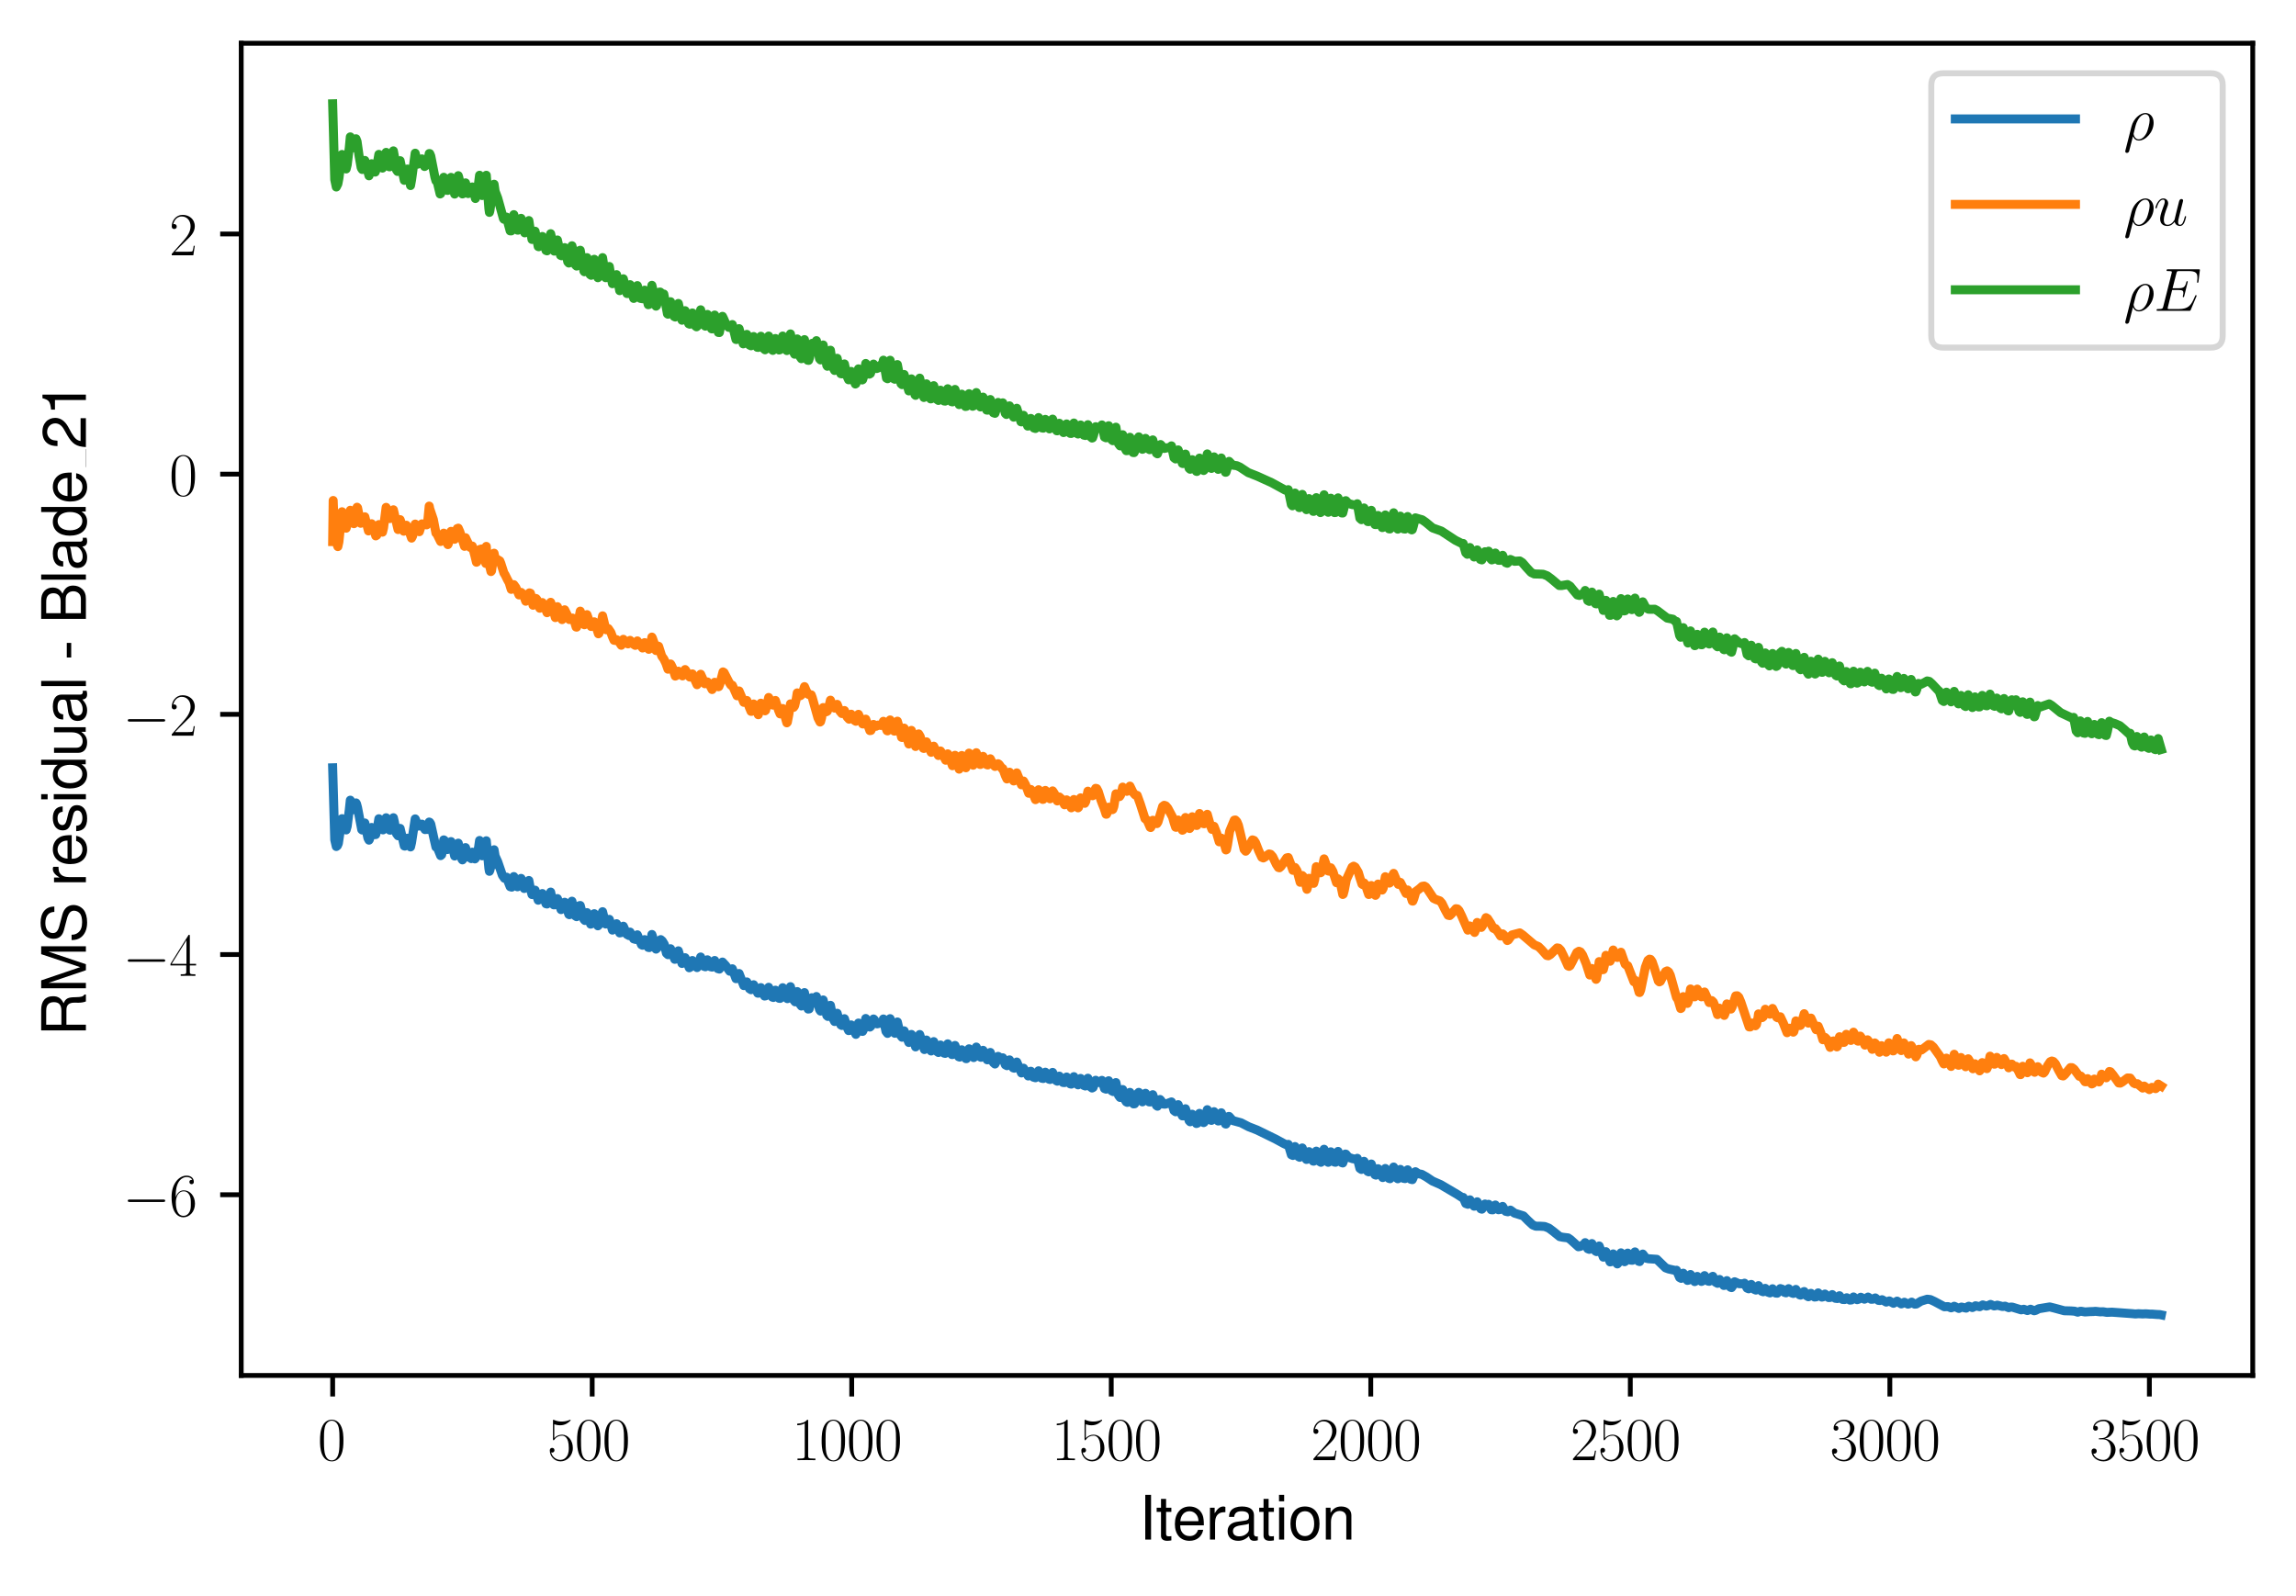 <?xml version="1.0" encoding="utf-8" standalone="no"?>
<!DOCTYPE svg PUBLIC "-//W3C//DTD SVG 1.1//EN"
  "http://www.w3.org/Graphics/SVG/1.1/DTD/svg11.dtd">
<svg xmlns:xlink="http://www.w3.org/1999/xlink" width="382.15pt" height="265.601pt" viewBox="0 0 382.15 265.601" xmlns="http://www.w3.org/2000/svg" version="1.1">
 <defs>
  <style type="text/css">*{stroke-linejoin: round; stroke-linecap: butt}</style>
 </defs>
 <g id="figure_1">
  <g id="patch_1">
   <path d="M 0 265.601 
L 382.15 265.601 
L 382.15 0 
L 0 0 
z
" style="fill: #ffffff"/>
  </g>
  <g id="axes_1">
   <g id="patch_2">
    <path d="M 40.15 228.96 
L 374.95 228.96 
L 374.95 7.2 
L 40.15 7.2 
z
" style="fill: #ffffff"/>
   </g>
   <g id="matplotlib.axis_1">
    <g id="xtick_1">
     <g id="line2d_1">
      <defs>
       <path id="m3237764248" d="M 0 0 
L 0 3.5 
" style="stroke: #000000; stroke-width: 0.8"/>
      </defs>
      <g>
       <use xlink:href="#m3237764248" x="55.369" y="228.96" style="stroke: #000000; stroke-width: 0.8"/>
      </g>
     </g>
     <g id="text_1">
      <!-- $\mathdefault{0}$ -->
      <g transform="translate(52.878 243.058) scale(0.1 -0.1)">
       <defs>
        <path id="CMR17-30" d="M 2688 2038 
C 2688 2430 2682 3099 2413 3613 
C 2176 4063 1798 4224 1466 4224 
C 1158 4224 768 4082 525 3620 
C 269 3137 243 2539 243 2038 
C 243 1671 250 1112 448 623 
C 723 -39 1216 -128 1466 -128 
C 1760 -128 2208 -7 2470 604 
C 2662 1048 2688 1568 2688 2038 
z
M 1466 -26 
C 1056 -26 813 328 723 816 
C 653 1196 653 1749 653 2109 
C 653 2604 653 3015 736 3407 
C 858 3954 1216 4121 1466 4121 
C 1728 4121 2067 3947 2189 3420 
C 2272 3054 2278 2623 2278 2109 
C 2278 1691 2278 1176 2202 797 
C 2067 96 1690 -26 1466 -26 
z
" transform="scale(0.016)"/>
       </defs>
       <use xlink:href="#CMR17-30" transform="scale(0.996)"/>
      </g>
     </g>
    </g>
    <g id="xtick_2">
     <g id="line2d_2">
      <g>
       <use xlink:href="#m3237764248" x="98.565" y="228.96" style="stroke: #000000; stroke-width: 0.8"/>
      </g>
     </g>
     <g id="text_2">
      <!-- $\mathdefault{500}$ -->
      <g transform="translate(91.093 243.058) scale(0.1 -0.1)">
       <defs>
        <path id="CMR17-35" d="M 730 3750 
C 794 3724 1056 3641 1325 3641 
C 1920 3641 2246 3961 2432 4140 
C 2432 4191 2432 4224 2394 4224 
C 2387 4224 2374 4224 2323 4198 
C 2099 4102 1837 4032 1517 4032 
C 1325 4032 1037 4055 723 4191 
C 653 4224 640 4224 634 4224 
C 602 4224 595 4217 595 4090 
L 595 2231 
C 595 2113 595 2080 659 2080 
C 691 2080 704 2093 736 2139 
C 941 2435 1222 2560 1542 2560 
C 1766 2560 2246 2415 2246 1293 
C 2246 1087 2246 716 2054 422 
C 1894 159 1645 25 1370 25 
C 947 25 518 319 403 812 
C 429 806 480 793 506 793 
C 589 793 749 838 749 1036 
C 749 1209 627 1280 506 1280 
C 358 1280 262 1190 262 1011 
C 262 454 704 -128 1382 -128 
C 2042 -128 2669 441 2669 1267 
C 2669 2054 2170 2662 1549 2662 
C 1222 2662 947 2540 730 2304 
L 730 3750 
z
" transform="scale(0.016)"/>
       </defs>
       <use xlink:href="#CMR17-35" transform="scale(0.996)"/>
       <use xlink:href="#CMR17-30" transform="translate(45.69 0) scale(0.996)"/>
       <use xlink:href="#CMR17-30" transform="translate(91.381 0) scale(0.996)"/>
      </g>
     </g>
    </g>
    <g id="xtick_3">
     <g id="line2d_3">
      <g>
       <use xlink:href="#m3237764248" x="141.762" y="228.96" style="stroke: #000000; stroke-width: 0.8"/>
      </g>
     </g>
     <g id="text_3">
      <!-- $\mathdefault{1000}$ -->
      <g transform="translate(131.799 243.058) scale(0.1 -0.1)">
       <defs>
        <path id="CMR17-31" d="M 1702 4083 
C 1702 4217 1696 4224 1606 4224 
C 1357 3927 979 3833 621 3820 
C 602 3820 570 3820 563 3808 
C 557 3795 557 3782 557 3648 
C 755 3648 1088 3686 1344 3839 
L 1344 467 
C 1344 243 1331 166 781 166 
L 589 166 
L 589 0 
C 896 6 1216 12 1523 12 
C 1830 12 2150 6 2458 0 
L 2458 166 
L 2266 166 
C 1715 166 1702 236 1702 467 
L 1702 4083 
z
" transform="scale(0.016)"/>
       </defs>
       <use xlink:href="#CMR17-31" transform="scale(0.996)"/>
       <use xlink:href="#CMR17-30" transform="translate(45.69 0) scale(0.996)"/>
       <use xlink:href="#CMR17-30" transform="translate(91.381 0) scale(0.996)"/>
       <use xlink:href="#CMR17-30" transform="translate(137.071 0) scale(0.996)"/>
      </g>
     </g>
    </g>
    <g id="xtick_4">
     <g id="line2d_4">
      <g>
       <use xlink:href="#m3237764248" x="184.959" y="228.96" style="stroke: #000000; stroke-width: 0.8"/>
      </g>
     </g>
     <g id="text_4">
      <!-- $\mathdefault{1500}$ -->
      <g transform="translate(174.996 243.058) scale(0.1 -0.1)">
       <use xlink:href="#CMR17-31" transform="scale(0.996)"/>
       <use xlink:href="#CMR17-35" transform="translate(45.69 0) scale(0.996)"/>
       <use xlink:href="#CMR17-30" transform="translate(91.381 0) scale(0.996)"/>
       <use xlink:href="#CMR17-30" transform="translate(137.071 0) scale(0.996)"/>
      </g>
     </g>
    </g>
    <g id="xtick_5">
     <g id="line2d_5">
      <g>
       <use xlink:href="#m3237764248" x="228.155" y="228.96" style="stroke: #000000; stroke-width: 0.8"/>
      </g>
     </g>
     <g id="text_5">
      <!-- $\mathdefault{2000}$ -->
      <g transform="translate(218.193 243.058) scale(0.1 -0.1)">
       <defs>
        <path id="CMR17-32" d="M 2669 990 
L 2554 990 
C 2490 537 2438 460 2413 422 
C 2381 371 1920 371 1830 371 
L 602 371 
C 832 620 1280 1073 1824 1596 
C 2214 1966 2669 2400 2669 3033 
C 2669 3788 2067 4224 1395 4224 
C 691 4224 262 3603 262 3027 
C 262 2777 448 2745 525 2745 
C 589 2745 781 2783 781 3007 
C 781 3206 614 3264 525 3264 
C 486 3264 448 3257 422 3244 
C 544 3788 915 4057 1306 4057 
C 1862 4057 2227 3616 2227 3033 
C 2227 2477 1901 1998 1536 1583 
L 262 147 
L 262 0 
L 2515 0 
L 2669 990 
z
" transform="scale(0.016)"/>
       </defs>
       <use xlink:href="#CMR17-32" transform="scale(0.996)"/>
       <use xlink:href="#CMR17-30" transform="translate(45.69 0) scale(0.996)"/>
       <use xlink:href="#CMR17-30" transform="translate(91.381 0) scale(0.996)"/>
       <use xlink:href="#CMR17-30" transform="translate(137.071 0) scale(0.996)"/>
      </g>
     </g>
    </g>
    <g id="xtick_6">
     <g id="line2d_6">
      <g>
       <use xlink:href="#m3237764248" x="271.352" y="228.96" style="stroke: #000000; stroke-width: 0.8"/>
      </g>
     </g>
     <g id="text_6">
      <!-- $\mathdefault{2500}$ -->
      <g transform="translate(261.389 243.058) scale(0.1 -0.1)">
       <use xlink:href="#CMR17-32" transform="scale(0.996)"/>
       <use xlink:href="#CMR17-35" transform="translate(45.69 0) scale(0.996)"/>
       <use xlink:href="#CMR17-30" transform="translate(91.381 0) scale(0.996)"/>
       <use xlink:href="#CMR17-30" transform="translate(137.071 0) scale(0.996)"/>
      </g>
     </g>
    </g>
    <g id="xtick_7">
     <g id="line2d_7">
      <g>
       <use xlink:href="#m3237764248" x="314.549" y="228.96" style="stroke: #000000; stroke-width: 0.8"/>
      </g>
     </g>
     <g id="text_7">
      <!-- $\mathdefault{3000}$ -->
      <g transform="translate(304.586 243.058) scale(0.1 -0.1)">
       <defs>
        <path id="CMR17-33" d="M 1414 2176 
C 1984 2176 2234 1673 2234 1094 
C 2234 322 1824 25 1453 25 
C 1114 25 563 193 390 691 
C 422 678 454 678 486 678 
C 640 678 755 780 755 947 
C 755 1132 614 1216 486 1216 
C 378 1216 211 1164 211 927 
C 211 335 787 -128 1466 -128 
C 2176 -128 2720 432 2720 1087 
C 2720 1718 2208 2176 1600 2246 
C 2086 2347 2554 2776 2554 3353 
C 2554 3856 2048 4224 1472 4224 
C 890 4224 378 3862 378 3347 
C 378 3123 544 3084 627 3084 
C 762 3084 877 3167 877 3334 
C 877 3500 762 3584 627 3584 
C 602 3584 570 3584 544 3571 
C 730 3999 1235 4076 1459 4076 
C 1683 4076 2106 3966 2106 3347 
C 2106 3167 2080 2851 1862 2574 
C 1670 2329 1453 2316 1242 2297 
C 1210 2297 1062 2284 1037 2284 
C 992 2278 966 2272 966 2227 
C 966 2182 973 2176 1101 2176 
L 1414 2176 
z
" transform="scale(0.016)"/>
       </defs>
       <use xlink:href="#CMR17-33" transform="scale(0.996)"/>
       <use xlink:href="#CMR17-30" transform="translate(45.69 0) scale(0.996)"/>
       <use xlink:href="#CMR17-30" transform="translate(91.381 0) scale(0.996)"/>
       <use xlink:href="#CMR17-30" transform="translate(137.071 0) scale(0.996)"/>
      </g>
     </g>
    </g>
    <g id="xtick_8">
     <g id="line2d_8">
      <g>
       <use xlink:href="#m3237764248" x="357.745" y="228.96" style="stroke: #000000; stroke-width: 0.8"/>
      </g>
     </g>
     <g id="text_8">
      <!-- $\mathdefault{3500}$ -->
      <g transform="translate(347.782 243.058) scale(0.1 -0.1)">
       <use xlink:href="#CMR17-33" transform="scale(0.996)"/>
       <use xlink:href="#CMR17-35" transform="translate(45.69 0) scale(0.996)"/>
       <use xlink:href="#CMR17-30" transform="translate(91.381 0) scale(0.996)"/>
       <use xlink:href="#CMR17-30" transform="translate(137.071 0) scale(0.996)"/>
      </g>
     </g>
    </g>
    <g id="text_9">
     <!-- Iteration -->
     <g transform="translate(189.603 256.279) scale(0.1 -0.1)">
      <defs>
       <path id="NimbusSanL-Regu-49" d="M 1242 4672 
L 640 4672 
L 640 0 
L 1242 0 
L 1242 4672 
z
" transform="scale(0.016)"/>
       <path id="NimbusSanL-Regu-74" d="M 1626 3328 
L 1075 3328 
L 1075 4249 
L 544 4249 
L 544 3328 
L 90 3328 
L 90 2892 
L 544 2892 
L 544 402 
C 544 64 774 -128 1190 -128 
C 1318 -128 1446 -116 1626 -84 
L 1626 364 
C 1555 345 1472 339 1370 339 
C 1139 339 1075 402 1075 634 
L 1075 2892 
L 1626 2892 
L 1626 3328 
z
" transform="scale(0.016)"/>
       <path id="NimbusSanL-Regu-65" d="M 3283 1484 
C 3283 1998 3245 2311 3149 2565 
C 2931 3123 2419 3456 1792 3456 
C 858 3456 256 2734 256 1619 
C 256 545 838 -128 1779 -128 
C 2547 -128 3078 307 3213 1018 
L 2675 1018 
C 2528 588 2227 364 1798 364 
C 1459 364 1171 514 992 787 
C 864 974 819 1161 813 1484 
L 3283 1484 
z
M 826 1920 
C 870 2552 1248 2963 1786 2963 
C 2310 2963 2714 2519 2714 1959 
C 2714 1946 2714 1933 2707 1920 
L 826 1920 
z
" transform="scale(0.016)"/>
       <path id="NimbusSanL-Regu-72" d="M 442 3328 
L 442 0 
L 979 0 
L 979 1727 
C 979 2203 1101 2514 1357 2698 
C 1523 2819 1683 2857 2054 2863 
L 2054 3404 
C 1965 3449 1920 3456 1850 3456 
C 1504 3456 1242 3251 934 2750 
L 934 3328 
L 442 3328 
z
" transform="scale(0.016)"/>
       <path id="NimbusSanL-Regu-61" d="M 3424 332 
C 3366 320 3341 320 3309 320 
C 3123 320 3021 415 3021 581 
L 3021 2542 
C 3021 3135 2586 3456 1760 3456 
C 1274 3456 870 3315 646 3065 
C 493 2893 429 2702 416 2370 
L 954 2370 
C 998 2778 1242 2963 1741 2963 
C 2221 2963 2490 2784 2490 2466 
L 2490 2326 
C 2490 2103 2355 2007 1933 1956 
C 1178 1861 1062 1835 858 1753 
C 467 1593 269 1294 269 861 
C 269 256 691 -128 1370 -128 
C 1792 -128 2131 19 2509 364 
C 2547 25 2714 -128 3059 -128 
C 3168 -128 3251 -116 3424 -71 
L 3424 332 
z
M 2490 1071 
C 2490 893 2438 785 2278 638 
C 2061 441 1798 339 1485 339 
C 1069 339 826 536 826 874 
C 826 1224 1062 1402 1632 1485 
C 2195 1562 2310 1587 2490 1670 
L 2490 1071 
z
" transform="scale(0.016)"/>
       <path id="NimbusSanL-Regu-69" d="M 960 3358 
L 429 3358 
L 429 0 
L 960 0 
L 960 3358 
z
M 960 4672 
L 422 4672 
L 422 3999 
L 960 3999 
L 960 4672 
z
" transform="scale(0.016)"/>
       <path id="NimbusSanL-Regu-6f" d="M 1741 3456 
C 800 3456 230 2784 230 1663 
C 230 543 794 -128 1747 -128 
C 2688 -128 3264 543 3264 1638 
C 3264 2791 2707 3456 1741 3456 
z
M 1747 2963 
C 2349 2963 2707 2472 2707 1644 
C 2707 861 2336 364 1747 364 
C 1152 364 787 855 787 1663 
C 787 2466 1152 2963 1747 2963 
z
" transform="scale(0.016)"/>
       <path id="NimbusSanL-Regu-6e" d="M 448 3328 
L 448 0 
L 986 0 
L 986 1835 
C 986 2539 1344 2988 1894 2988 
C 2317 2988 2586 2732 2586 2328 
L 2586 0 
L 3117 0 
L 3117 2539 
C 3117 3097 2701 3456 2054 3456 
C 1555 3456 1235 3263 941 2796 
L 941 3328 
L 448 3328 
z
" transform="scale(0.016)"/>
      </defs>
      <use xlink:href="#NimbusSanL-Regu-49" transform="scale(0.996)"/>
      <use xlink:href="#NimbusSanL-Regu-74" transform="translate(27.695 0) scale(0.996)"/>
      <use xlink:href="#NimbusSanL-Regu-65" transform="translate(55.39 0) scale(0.996)"/>
      <use xlink:href="#NimbusSanL-Regu-72" transform="translate(110.782 0) scale(0.996)"/>
      <use xlink:href="#NimbusSanL-Regu-61" transform="translate(142.961 0) scale(0.996)"/>
      <use xlink:href="#NimbusSanL-Regu-74" transform="translate(198.353 0) scale(0.996)"/>
      <use xlink:href="#NimbusSanL-Regu-69" transform="translate(226.048 0) scale(0.996)"/>
      <use xlink:href="#NimbusSanL-Regu-6f" transform="translate(248.165 0) scale(0.996)"/>
      <use xlink:href="#NimbusSanL-Regu-6e" transform="translate(303.556 0) scale(0.996)"/>
     </g>
    </g>
   </g>
   <g id="matplotlib.axis_2">
    <g id="ytick_1">
     <g id="line2d_9">
      <defs>
       <path id="md5be848c8b" d="M 0 0 
L -3.5 0 
" style="stroke: #000000; stroke-width: 0.8"/>
      </defs>
      <g>
       <use xlink:href="#md5be848c8b" x="40.15" y="198.877" style="stroke: #000000; stroke-width: 0.8"/>
      </g>
     </g>
     <g id="text_10">
      <!-- $\mathdefault{−6}$ -->
      <g transform="translate(20.42 202.426) scale(0.1 -0.1)">
       <defs>
        <path id="CMSY10-0" d="M 4218 1472 
C 4326 1472 4442 1472 4442 1600 
C 4442 1728 4326 1728 4218 1728 
L 755 1728 
C 646 1728 531 1728 531 1600 
C 531 1472 646 1472 755 1472 
L 4218 1472 
z
" transform="scale(0.016)"/>
        <path id="CMR17-36" d="M 678 2198 
C 678 3712 1395 4076 1811 4076 
C 1946 4076 2272 4049 2400 3782 
C 2298 3782 2106 3782 2106 3558 
C 2106 3385 2246 3328 2336 3328 
C 2394 3328 2566 3353 2566 3571 
C 2566 3987 2246 4224 1805 4224 
C 1043 4224 243 3411 243 2011 
C 243 257 966 -128 1478 -128 
C 2099 -128 2688 431 2688 1295 
C 2688 2101 2170 2688 1517 2688 
C 1126 2688 838 2430 678 1979 
L 678 2198 
z
M 1478 25 
C 691 25 691 1212 691 1450 
C 691 1914 909 2585 1504 2585 
C 1613 2585 1926 2585 2138 2140 
C 2253 1889 2253 1624 2253 1302 
C 2253 954 2253 696 2118 438 
C 1978 173 1773 25 1478 25 
z
" transform="scale(0.016)"/>
       </defs>
       <use xlink:href="#CMSY10-0" transform="scale(0.996)"/>
       <use xlink:href="#CMR17-36" transform="translate(77.487 0) scale(0.996)"/>
      </g>
     </g>
    </g>
    <g id="ytick_2">
     <g id="line2d_10">
      <g>
       <use xlink:href="#md5be848c8b" x="40.15" y="158.894" style="stroke: #000000; stroke-width: 0.8"/>
      </g>
     </g>
     <g id="text_11">
      <!-- $\mathdefault{−4}$ -->
      <g transform="translate(20.42 162.443) scale(0.1 -0.1)">
       <defs>
        <path id="CMR17-34" d="M 2150 4147 
C 2150 4281 2144 4288 2029 4288 
L 128 1254 
L 128 1088 
L 1779 1088 
L 1779 460 
C 1779 230 1766 166 1318 166 
L 1197 166 
L 1197 0 
C 1402 12 1747 12 1965 12 
C 2182 12 2528 12 2733 0 
L 2733 166 
L 2611 166 
C 2163 166 2150 230 2150 460 
L 2150 1088 
L 2803 1088 
L 2803 1254 
L 2150 1254 
L 2150 4147 
z
M 1798 3723 
L 1798 1254 
L 256 1254 
L 1798 3723 
z
" transform="scale(0.016)"/>
       </defs>
       <use xlink:href="#CMSY10-0" transform="scale(0.996)"/>
       <use xlink:href="#CMR17-34" transform="translate(77.487 0) scale(0.996)"/>
      </g>
     </g>
    </g>
    <g id="ytick_3">
     <g id="line2d_11">
      <g>
       <use xlink:href="#md5be848c8b" x="40.15" y="118.912" style="stroke: #000000; stroke-width: 0.8"/>
      </g>
     </g>
     <g id="text_12">
      <!-- $\mathdefault{−2}$ -->
      <g transform="translate(20.42 122.461) scale(0.1 -0.1)">
       <use xlink:href="#CMSY10-0" transform="scale(0.996)"/>
       <use xlink:href="#CMR17-32" transform="translate(77.487 0) scale(0.996)"/>
      </g>
     </g>
    </g>
    <g id="ytick_4">
     <g id="line2d_12">
      <g>
       <use xlink:href="#md5be848c8b" x="40.15" y="78.929" style="stroke: #000000; stroke-width: 0.8"/>
      </g>
     </g>
     <g id="text_13">
      <!-- $\mathdefault{0}$ -->
      <g transform="translate(28.169 82.478) scale(0.1 -0.1)">
       <use xlink:href="#CMR17-30" transform="scale(0.996)"/>
      </g>
     </g>
    </g>
    <g id="ytick_5">
     <g id="line2d_13">
      <g>
       <use xlink:href="#md5be848c8b" x="40.15" y="38.947" style="stroke: #000000; stroke-width: 0.8"/>
      </g>
     </g>
     <g id="text_14">
      <!-- $\mathdefault{2}$ -->
      <g transform="translate(28.169 42.496) scale(0.1 -0.1)">
       <use xlink:href="#CMR17-32" transform="scale(0.996)"/>
      </g>
     </g>
    </g>
    <g id="text_15">
     <!-- RMS residual - Blade_21 -->
     <g transform="translate(14.298 172.47) rotate(-90) scale(0.1 -0.1)">
      <defs>
       <path id="NimbusSanL-Regu-52" d="M 1190 2035 
L 2726 2035 
C 3258 2035 3494 1775 3494 1191 
L 3488 770 
C 3488 478 3539 192 3622 0 
L 4346 0 
L 4346 147 
C 4122 303 4077 471 4064 1101 
C 4058 1879 3936 2111 3430 2329 
C 3955 2585 4166 2907 4166 3432 
C 4166 4230 3661 4672 2746 4672 
L 595 4672 
L 595 0 
L 1190 0 
L 1190 2035 
z
M 1190 2560 
L 1190 4147 
L 2630 4147 
C 2963 4147 3155 4096 3302 3970 
C 3462 3837 3546 3628 3546 3350 
C 3546 2806 3264 2560 2630 2560 
L 1190 2560 
z
" transform="scale(0.016)"/>
       <path id="NimbusSanL-Regu-4d" d="M 2995 0 
L 4307 3915 
L 4307 0 
L 4870 0 
L 4870 4672 
L 4045 4672 
L 2688 602 
L 1306 4672 
L 480 4672 
L 480 0 
L 1043 0 
L 1043 3915 
L 2368 0 
L 2995 0 
z
" transform="scale(0.016)"/>
       <path id="NimbusSanL-Regu-53" d="M 3814 3295 
C 3808 4204 3181 4736 2106 4736 
C 1082 4736 448 4211 448 3372 
C 448 2806 749 2450 1363 2291 
L 2522 1986 
C 3110 1833 3379 1598 3379 1236 
C 3379 988 3245 733 3046 593 
C 2861 466 2566 396 2189 396 
C 1683 396 1338 517 1114 784 
C 941 988 864 1210 870 1496 
L 307 1496 
C 314 1070 397 790 582 536 
C 902 102 1440 -128 2150 -128 
C 2707 -128 3162 0 3462 230 
C 3776 479 3974 892 3974 1293 
C 3974 1865 3616 2284 2982 2456 
L 1811 2768 
C 1248 2920 1043 3098 1043 3454 
C 1043 3925 1459 4236 2086 4236 
C 2829 4236 3245 3899 3251 3295 
L 3814 3295 
z
" transform="scale(0.016)"/>
       <path id="NimbusSanL-Regu-73" d="M 2803 2428 
C 2797 3084 2362 3456 1587 3456 
C 806 3456 301 3052 301 2434 
C 301 1912 570 1663 1363 1472 
L 1862 1351 
C 2234 1262 2381 1129 2381 887 
C 2381 574 2067 364 1600 364 
C 1312 364 1069 447 934 587 
C 851 683 813 778 781 1014 
L 218 1014 
C 243 243 678 -128 1555 -128 
C 2400 -128 2938 288 2938 931 
C 2938 1428 2656 1702 1990 1861 
L 1478 1982 
C 1043 2084 858 2224 858 2459 
C 858 2765 1133 2963 1568 2963 
C 1997 2963 2227 2778 2240 2428 
L 2803 2428 
z
" transform="scale(0.016)"/>
       <path id="NimbusSanL-Regu-64" d="M 3168 4672 
L 2637 4672 
L 2637 2937 
C 2413 3276 2054 3456 1606 3456 
C 736 3456 166 2759 166 1695 
C 166 568 723 -128 1626 -128 
C 2086 -128 2406 44 2694 460 
L 2694 19 
L 3168 19 
L 3168 4672 
z
M 1696 2956 
C 2272 2956 2637 2447 2637 1651 
C 2637 880 2266 371 1702 371 
C 1114 371 723 887 723 1663 
C 723 2440 1114 2956 1696 2956 
z
" transform="scale(0.016)"/>
       <path id="NimbusSanL-Regu-75" d="M 3085 19 
L 3085 3328 
L 2554 3328 
L 2554 1454 
C 2554 780 2195 339 1638 339 
C 1216 339 947 591 947 988 
L 947 3328 
L 416 3328 
L 416 780 
C 416 230 832 -128 1485 -128 
C 1978 -128 2291 44 2605 484 
L 2605 19 
L 3085 19 
z
" transform="scale(0.016)"/>
       <path id="NimbusSanL-Regu-6c" d="M 973 4672 
L 435 4672 
L 435 0 
L 973 0 
L 973 4672 
z
" transform="scale(0.016)"/>
       <path id="NimbusSanL-Regu-2d" d="M 1818 1996 
L 294 1996 
L 294 1536 
L 1818 1536 
L 1818 1996 
z
" transform="scale(0.016)"/>
       <path id="NimbusSanL-Regu-42" d="M 506 0 
L 2611 0 
C 3053 0 3379 121 3629 390 
C 3859 632 3987 961 3987 1321 
C 3987 1878 3731 2214 3136 2444 
C 3558 2643 3782 2994 3782 3476 
C 3782 3821 3654 4127 3411 4345 
C 3168 4569 2848 4672 2400 4672 
L 506 4672 
L 506 0 
z
M 1101 2636 
L 1101 4147 
L 2253 4147 
C 2586 4147 2771 4101 2931 3977 
C 3098 3847 3187 3652 3187 3391 
C 3187 3138 3098 2936 2931 2806 
C 2771 2682 2586 2636 2253 2636 
L 1101 2636 
z
M 1101 524 
L 1101 2112 
L 2554 2112 
C 2842 2112 3034 2042 3174 1890 
C 3315 1745 3392 1542 3392 1315 
C 3392 1093 3315 891 3174 746 
C 3034 594 2842 524 2554 524 
L 1101 524 
z
" transform="scale(0.016)"/>
       <path id="NimbusSanL-Regu-32" d="M 3238 556 
L 851 556 
C 909 928 1114 1165 1670 1493 
L 2310 1839 
C 2944 2185 3270 2653 3270 3211 
C 3270 3589 3117 3942 2848 4185 
C 2579 4428 2246 4544 1818 4544 
C 1242 4544 813 4339 563 3955 
C 403 3711 333 3429 320 2967 
L 883 2967 
C 902 3275 941 3461 1018 3608 
C 1165 3884 1459 4051 1798 4051 
C 2310 4051 2694 3685 2694 3198 
C 2694 2839 2483 2531 2080 2300 
L 1491 1967 
C 544 1428 269 999 218 0 
L 3238 0 
L 3238 556 
z
" transform="scale(0.016)"/>
       <path id="NimbusSanL-Regu-31" d="M 1658 3232 
L 1658 0 
L 2221 0 
L 2221 4537 
L 1850 4537 
C 1651 3840 1523 3744 653 3635 
L 653 3232 
L 1658 3232 
z
" transform="scale(0.016)"/>
      </defs>
      <use xlink:href="#NimbusSanL-Regu-52" transform="scale(0.996)"/>
      <use xlink:href="#NimbusSanL-Regu-4d" transform="translate(71.93 0) scale(0.996)"/>
      <use xlink:href="#NimbusSanL-Regu-53" transform="translate(154.918 0) scale(0.996)"/>
      <use xlink:href="#NimbusSanL-Regu-72" transform="translate(249.064 0) scale(0.996)"/>
      <use xlink:href="#NimbusSanL-Regu-65" transform="translate(282.239 0) scale(0.996)"/>
      <use xlink:href="#NimbusSanL-Regu-73" transform="translate(337.631 0) scale(0.996)"/>
      <use xlink:href="#NimbusSanL-Regu-69" transform="translate(387.444 0) scale(0.996)"/>
      <use xlink:href="#NimbusSanL-Regu-64" transform="translate(409.561 0) scale(0.996)"/>
      <use xlink:href="#NimbusSanL-Regu-75" transform="translate(464.952 0) scale(0.996)"/>
      <use xlink:href="#NimbusSanL-Regu-61" transform="translate(520.344 0) scale(0.996)"/>
      <use xlink:href="#NimbusSanL-Regu-6c" transform="translate(575.736 0) scale(0.996)"/>
      <use xlink:href="#NimbusSanL-Regu-2d" transform="translate(625.547 0) scale(0.996)"/>
      <use xlink:href="#NimbusSanL-Regu-42" transform="translate(686.418 0) scale(0.996)"/>
      <use xlink:href="#NimbusSanL-Regu-6c" transform="translate(752.868 0) scale(0.996)"/>
      <use xlink:href="#NimbusSanL-Regu-61" transform="translate(774.985 0) scale(0.996)"/>
      <use xlink:href="#NimbusSanL-Regu-64" transform="translate(830.376 0) scale(0.996)"/>
      <use xlink:href="#NimbusSanL-Regu-65" transform="translate(885.768 0) scale(0.996)"/>
      <use xlink:href="#NimbusSanL-Regu-32" transform="translate(977.025 0) scale(0.996)"/>
      <use xlink:href="#NimbusSanL-Regu-31" transform="translate(1032.417 0) scale(0.996)"/>
      <path d="M 947.137 0 
L 977.025 0 
L 977.025 0.399 
L 947.137 0.399 
L 947.137 0 
z
"/>
     </g>
    </g>
   </g>
   <g id="line2d_14">
    <path d="M 55.369 127.808 
L 55.714 139.787 
L 55.973 140.908 
L 56.146 140.777 
L 56.319 140.383 
L 56.578 138.632 
L 56.924 136.276 
L 57.442 138.052 
L 57.615 138.151 
L 57.788 137.541 
L 58.133 134.83 
L 58.306 133.199 
L 58.392 133.356 
L 58.824 134.786 
L 58.911 134.74 
L 59.256 133.653 
L 59.343 133.797 
L 59.515 134.444 
L 60.207 138.093 
L 60.293 138.164 
L 60.466 137.738 
L 60.725 136.992 
L 60.984 138.3 
L 61.243 139.522 
L 61.416 139.85 
L 61.502 139.712 
L 61.848 137.738 
L 61.934 137.962 
L 62.28 138.942 
L 62.539 138.919 
L 62.798 137.919 
L 63.058 136.289 
L 63.144 136.597 
L 63.576 138.026 
L 63.749 138.141 
L 63.922 137.733 
L 64.267 136.124 
L 64.353 136.352 
L 64.613 137.404 
L 64.872 138.182 
L 64.958 138.193 
L 65.131 137.617 
L 65.477 136.118 
L 65.649 136.847 
L 65.995 138.778 
L 66.254 139.12 
L 66.427 138.603 
L 66.6 137.896 
L 67.291 140.817 
L 67.377 140.84 
L 67.55 140.428 
L 67.809 139.527 
L 67.982 139.972 
L 68.328 140.982 
L 68.5 140.25 
L 69.105 136.314 
L 69.191 136.486 
L 69.537 137.52 
L 69.796 137.162 
L 70.055 137.528 
L 70.228 137.188 
L 70.315 137.275 
L 70.747 138.094 
L 70.919 137.941 
L 71.092 138.077 
L 71.179 137.961 
L 71.438 136.839 
L 71.524 136.884 
L 71.697 137.169 
L 72.215 139.515 
L 72.561 141.006 
L 72.647 140.877 
L 72.82 141.149 
L 73.338 142.427 
L 73.511 142.273 
L 73.684 141.547 
L 73.857 139.808 
L 73.943 139.856 
L 74.116 140.238 
L 74.461 141.418 
L 74.634 141.294 
L 75.066 140.09 
L 75.239 140.56 
L 75.671 142.492 
L 75.757 142.433 
L 76.017 141.574 
L 76.276 140.351 
L 76.535 141.403 
L 76.881 143.024 
L 76.967 143.134 
L 77.053 143.009 
L 77.485 141.091 
L 77.917 142.668 
L 78.176 142.255 
L 78.436 142.926 
L 78.522 142.612 
L 78.608 141.854 
L 78.695 141.976 
L 79.04 142.974 
L 79.127 142.875 
L 79.645 141.128 
L 79.818 139.905 
L 80.25 142.458 
L 80.595 142.238 
L 80.682 142.453 
L 80.768 141.971 
L 80.855 142.251 
L 80.941 139.956 
L 81.373 144.565 
L 81.459 145.04 
L 81.546 144.834 
L 81.805 143.609 
L 81.891 143.521 
L 82.064 143.977 
L 82.15 143.444 
L 82.237 141.453 
L 82.41 142.49 
L 82.842 143.444 
L 83.619 145.704 
L 83.965 146.197 
L 84.31 146.013 
L 84.57 146.733 
L 84.915 147.602 
L 85.174 147.671 
L 85.347 147.119 
L 85.52 145.913 
L 85.606 146.076 
L 86.125 147.615 
L 86.211 147.56 
L 86.47 147.077 
L 86.729 146.218 
L 86.816 146.432 
L 87.248 147.896 
L 87.507 147.635 
L 87.939 146.892 
L 88.025 146.565 
L 88.284 147.955 
L 88.544 148.908 
L 88.803 148.658 
L 89.062 148.177 
L 89.321 149.069 
L 89.58 149.848 
L 89.753 149.727 
L 90.099 149.328 
L 90.271 148.742 
L 90.531 149.512 
L 90.876 150.44 
L 91.049 150.48 
L 91.222 150.271 
L 91.395 149.654 
L 91.654 148.497 
L 91.913 149.704 
L 92.172 150.62 
L 92.431 150.601 
L 92.604 150.304 
L 92.777 149.578 
L 92.863 149.782 
L 93.382 151.412 
L 93.727 151.072 
L 93.986 150.189 
L 94.073 150.402 
L 94.678 152.209 
L 94.764 152.26 
L 94.85 152.162 
L 95.023 151.338 
L 95.196 150.015 
L 95.455 151.303 
L 95.714 152.419 
L 95.973 152.59 
L 96.146 151.962 
L 96.405 150.769 
L 96.578 150.729 
L 97.183 153.032 
L 97.356 153.223 
L 97.442 153.12 
L 97.701 151.916 
L 97.788 152.156 
L 98.306 153.835 
L 98.565 153.733 
L 98.738 153.113 
L 98.911 152.093 
L 99.516 154.111 
L 99.688 153.942 
L 99.948 152.797 
L 100.207 151.976 
L 100.293 151.761 
L 100.811 153.81 
L 101.071 153.666 
L 101.416 153.035 
L 101.935 154.826 
L 102.626 153.764 
L 103.144 155.294 
L 103.403 155.239 
L 103.576 154.808 
L 103.749 154.178 
L 104.354 155.546 
L 104.699 155.738 
L 104.872 155.158 
L 104.958 155.336 
L 105.477 156.289 
L 105.822 156.382 
L 105.995 155.958 
L 106.081 155.609 
L 106.773 157.258 
L 106.945 157.345 
L 107.118 157.046 
L 107.291 156.412 
L 107.896 157.704 
L 108.068 157.734 
L 108.155 157.636 
L 108.328 156.882 
L 108.5 155.555 
L 108.587 155.802 
L 109.192 157.99 
L 109.364 157.832 
L 109.969 156.41 
L 110.228 156.628 
L 110.574 157.201 
L 110.919 158.674 
L 111.179 158.913 
L 111.265 158.901 
L 111.438 158.517 
L 111.611 157.929 
L 112.302 159.686 
L 112.475 159.653 
L 112.647 159.198 
L 112.907 158.272 
L 113.511 160.378 
L 113.684 160.281 
L 114.03 159.42 
L 114.116 159.616 
L 114.721 161.094 
L 114.894 161.001 
L 115.153 160.275 
L 115.239 159.886 
L 116.017 161.062 
L 116.189 160.726 
L 116.621 159.303 
L 117.14 160.842 
L 117.399 160.929 
L 117.572 160.525 
L 117.745 159.77 
L 117.831 159.948 
L 118.263 160.925 
L 118.522 160.983 
L 118.695 160.746 
L 118.954 159.882 
L 119.04 160.14 
L 119.472 161.238 
L 119.732 161.313 
L 119.904 161.023 
L 120.25 160.145 
L 120.768 160.705 
L 121.459 161.67 
L 121.805 161.436 
L 121.891 161.264 
L 122.496 162.91 
L 122.669 162.879 
L 122.928 162.257 
L 123.015 162.049 
L 123.792 164.061 
L 123.965 163.978 
L 124.31 163.453 
L 124.742 164.578 
L 125.002 164.746 
L 125.174 164.65 
L 125.347 164.25 
L 125.434 163.92 
L 126.125 165.324 
L 126.297 165.318 
L 126.47 165.009 
L 126.643 164.398 
L 127.248 165.799 
L 127.421 165.77 
L 127.593 165.491 
L 127.939 164.343 
L 128.544 165.976 
L 128.716 166.04 
L 128.889 165.61 
L 129.062 164.828 
L 129.667 166.176 
L 129.84 166.192 
L 130.012 165.798 
L 130.272 164.414 
L 130.358 164.652 
L 130.876 166.097 
L 131.049 166.236 
L 131.222 165.753 
L 131.567 164.242 
L 132.086 166.438 
L 132.345 166.765 
L 132.518 166.151 
L 132.691 165.057 
L 133.123 167.111 
L 133.382 167.463 
L 133.468 167.414 
L 133.641 166.842 
L 133.9 165.227 
L 134.246 167.402 
L 134.505 167.966 
L 134.678 167.942 
L 134.85 167.298 
L 135.11 166.077 
L 135.282 166.234 
L 135.542 166.374 
L 135.801 166.196 
L 135.887 165.881 
L 136.405 168.061 
L 136.578 168.306 
L 136.751 167.79 
L 137.01 166.453 
L 137.615 169.045 
L 137.788 169.196 
L 137.961 168.644 
L 138.22 167.347 
L 138.652 169.542 
L 138.911 170.042 
L 138.997 170.024 
L 139.17 169.524 
L 139.343 168.667 
L 139.688 169.982 
L 139.948 170.596 
L 140.12 170.699 
L 140.293 170.474 
L 140.552 169.572 
L 140.984 170.997 
L 141.244 171.552 
L 141.416 171.528 
L 141.675 170.606 
L 141.762 170.727 
L 141.935 170.97 
L 142.453 172.179 
L 142.626 171.763 
L 142.885 170.297 
L 142.971 170.367 
L 143.144 170.677 
L 143.49 171.68 
L 143.576 171.683 
L 143.749 171.337 
L 144.094 169.539 
L 144.181 169.684 
L 144.786 170.968 
L 144.958 170.809 
L 145.39 169.622 
L 145.477 169.677 
L 145.995 170.432 
L 146.514 170.298 
L 146.945 169.974 
L 147.032 169.622 
L 147.464 171.68 
L 147.723 172.019 
L 147.809 171.924 
L 147.982 170.947 
L 148.155 169.567 
L 148.673 171.713 
L 148.933 171.998 
L 149.105 171.47 
L 149.364 170.117 
L 149.883 172.33 
L 150.142 172.66 
L 150.315 172.239 
L 150.488 171.593 
L 151.265 173.529 
L 151.438 173.205 
L 151.697 172.194 
L 151.784 172.317 
L 151.956 172.751 
L 152.388 174.267 
L 152.561 174.046 
L 152.82 172.895 
L 153.079 172.205 
L 153.857 174.708 
L 154.03 174.149 
L 154.203 173.123 
L 154.98 174.947 
L 155.066 174.893 
L 155.326 173.837 
L 155.412 173.389 
L 155.93 175.011 
L 156.19 175.196 
L 156.362 174.777 
L 156.535 173.951 
L 157.14 175.305 
L 157.313 175.345 
L 157.485 174.953 
L 157.745 173.758 
L 158.436 175.541 
L 158.522 175.544 
L 158.695 175.159 
L 158.954 174.025 
L 159.041 174.29 
L 159.559 175.898 
L 159.732 175.963 
L 159.904 175.513 
L 160.077 174.75 
L 160.164 174.911 
L 160.768 176.218 
L 160.855 176.225 
L 161.028 175.88 
L 161.287 174.583 
L 161.373 174.727 
L 162.064 176.042 
L 162.237 175.676 
L 162.496 174.292 
L 162.583 174.504 
L 163.101 175.907 
L 163.274 175.999 
L 163.447 175.654 
L 163.619 174.834 
L 164.311 176.413 
L 164.483 176.401 
L 164.656 175.953 
L 164.829 175.191 
L 165.347 176.885 
L 165.606 177.116 
L 165.779 176.793 
L 166.125 175.843 
L 166.816 176.274 
L 166.902 176.082 
L 167.334 177.251 
L 167.593 177.392 
L 167.766 177.222 
L 168.025 176.428 
L 168.112 176.599 
L 168.63 177.751 
L 168.803 177.811 
L 168.976 177.579 
L 169.235 176.787 
L 170.012 178.603 
L 170.185 178.362 
L 170.358 177.81 
L 171.136 179.106 
L 171.308 179.002 
L 171.568 178.318 
L 171.654 178.528 
L 172 179.304 
L 172.345 179.4 
L 172.518 179.206 
L 172.863 178.244 
L 173.382 179.478 
L 173.641 179.528 
L 173.814 179.158 
L 173.987 178.477 
L 174.073 178.624 
L 174.591 179.637 
L 174.764 179.691 
L 174.937 179.444 
L 175.196 178.511 
L 175.282 178.694 
L 175.801 179.877 
L 175.974 179.971 
L 176.146 179.733 
L 176.319 179.132 
L 176.406 179.273 
L 176.924 180.188 
L 177.183 180.209 
L 177.356 179.863 
L 177.529 179.282 
L 178.133 180.424 
L 178.306 180.463 
L 178.479 180.182 
L 178.738 179.221 
L 178.825 179.449 
L 179.17 180.394 
L 179.429 180.583 
L 179.602 180.45 
L 179.861 179.516 
L 179.948 179.722 
L 180.38 180.672 
L 180.639 180.775 
L 180.812 180.544 
L 181.071 179.48 
L 181.157 179.794 
L 181.503 180.909 
L 181.762 181.11 
L 181.935 181.017 
L 182.367 179.821 
L 182.453 179.929 
L 182.712 180.202 
L 183.058 180.185 
L 183.317 180.088 
L 183.403 179.839 
L 183.835 181.203 
L 184.095 181.298 
L 184.267 180.976 
L 184.527 179.903 
L 185.045 181.586 
L 185.304 181.709 
L 185.477 181.32 
L 185.736 180.205 
L 186.168 182.331 
L 186.427 182.681 
L 186.514 182.67 
L 186.686 182.213 
L 186.859 181.364 
L 187.205 183.003 
L 187.464 183.42 
L 187.637 183.501 
L 187.81 183.148 
L 188.069 181.836 
L 188.414 183.457 
L 188.673 183.757 
L 188.846 183.737 
L 189.019 183.261 
L 189.365 182.01 
L 189.451 182.031 
L 189.537 181.835 
L 189.883 183.19 
L 190.142 183.412 
L 190.315 183.281 
L 190.574 182.366 
L 190.66 181.988 
L 191.265 183.421 
L 191.438 183.432 
L 191.697 182.797 
L 191.87 182.221 
L 192.475 184.014 
L 192.648 184.139 
L 192.82 183.805 
L 193.08 183.023 
L 193.252 183.216 
L 193.598 183.78 
L 193.943 183.803 
L 194.462 183.621 
L 194.98 183.426 
L 195.412 184.877 
L 195.671 185.067 
L 195.758 185.025 
L 195.93 184.579 
L 196.103 183.881 
L 196.449 185.022 
L 196.794 185.747 
L 196.967 185.749 
L 197.14 185.276 
L 197.313 184.562 
L 197.572 185.361 
L 197.918 186.548 
L 198.09 186.73 
L 198.177 186.644 
L 198.349 185.975 
L 198.436 185.476 
L 198.522 185.577 
L 198.695 185.904 
L 199.127 187.02 
L 199.3 186.96 
L 199.473 186.348 
L 199.645 185.328 
L 199.732 185.499 
L 200.077 186.503 
L 200.337 186.867 
L 200.423 186.811 
L 200.596 186.285 
L 200.941 184.718 
L 201.46 186.423 
L 201.632 186.501 
L 201.719 186.432 
L 201.892 185.87 
L 202.064 185.05 
L 202.756 186.601 
L 202.842 186.598 
L 203.015 186.228 
L 203.274 185.232 
L 203.965 187.089 
L 204.051 187.111 
L 204.224 186.726 
L 204.483 185.846 
L 204.57 185.844 
L 205.175 186.527 
L 206.557 186.9 
L 207.853 187.569 
L 209.235 188.106 
L 212.259 189.586 
L 213.728 190.381 
L 214.332 190.652 
L 214.419 190.49 
L 214.937 192.224 
L 215.196 192.339 
L 215.369 191.763 
L 215.542 190.856 
L 215.887 192.029 
L 216.147 192.55 
L 216.319 192.64 
L 216.492 192.27 
L 216.751 191.087 
L 217.442 193.001 
L 217.529 192.985 
L 217.702 192.517 
L 217.874 191.703 
L 218.566 193.278 
L 218.652 193.29 
L 218.825 192.934 
L 219.084 191.618 
L 219.17 191.908 
L 219.602 193.322 
L 219.861 193.477 
L 220.034 192.957 
L 220.38 191.305 
L 220.898 193.355 
L 221.071 193.478 
L 221.157 193.428 
L 221.33 192.766 
L 221.503 191.73 
L 222.108 193.438 
L 222.28 193.469 
L 222.453 193.018 
L 222.712 191.665 
L 223.317 193.527 
L 223.49 193.589 
L 223.663 193.12 
L 223.922 192.104 
L 224.008 192.12 
L 224.44 192.637 
L 225.131 192.878 
L 225.65 192.955 
L 225.823 193.006 
L 225.909 192.813 
L 226.341 194.488 
L 226.6 194.666 
L 226.687 194.626 
L 226.859 194.089 
L 227.032 193.315 
L 227.637 194.988 
L 227.81 195.064 
L 227.982 194.753 
L 228.242 193.761 
L 228.846 195.546 
L 229.019 195.612 
L 229.192 195.271 
L 229.365 194.543 
L 230.142 196.018 
L 230.315 195.737 
L 230.574 194.506 
L 230.661 194.76 
L 231.179 196.157 
L 231.352 196.208 
L 231.525 195.743 
L 231.87 194.445 
L 231.956 194.265 
L 232.388 196.015 
L 232.648 196.217 
L 232.734 196.169 
L 232.907 195.591 
L 233.08 194.658 
L 233.598 196.144 
L 233.857 196.191 
L 234.03 195.831 
L 234.289 194.73 
L 234.807 196.3 
L 235.067 196.363 
L 235.239 195.982 
L 235.585 195.044 
L 236.103 195.388 
L 236.622 195.474 
L 237.399 195.91 
L 238.436 196.603 
L 239.818 197.21 
L 242.496 198.788 
L 243.447 199.4 
L 243.533 199.322 
L 243.965 200.339 
L 244.311 200.463 
L 244.484 200.205 
L 244.656 199.723 
L 245.347 200.781 
L 245.52 200.76 
L 245.779 200.301 
L 245.866 200.051 
L 246.471 201.223 
L 246.643 201.279 
L 246.816 201.074 
L 247.162 200.421 
L 247.68 200.628 
L 247.766 200.47 
L 248.198 201.373 
L 248.458 201.388 
L 248.63 201.224 
L 248.89 200.586 
L 248.976 200.742 
L 249.408 201.371 
L 249.754 201.312 
L 250.099 200.819 
L 250.185 200.978 
L 250.617 201.639 
L 250.963 201.714 
L 251.395 201.434 
L 252.086 201.942 
L 253.555 202.394 
L 254.332 203.183 
L 255.11 203.906 
L 255.628 204.115 
L 256.319 204.113 
L 257.097 204.162 
L 257.788 204.429 
L 258.479 204.943 
L 259.602 205.849 
L 260.121 205.953 
L 260.985 206.056 
L 261.417 206.359 
L 262.713 207.536 
L 263.058 207.47 
L 263.749 207.05 
L 263.836 206.851 
L 264.268 207.865 
L 264.527 207.966 
L 264.7 207.742 
L 264.959 207.003 
L 265.045 207.186 
L 265.563 208.254 
L 265.736 208.344 
L 265.909 208.136 
L 266.168 207.404 
L 266.255 207.642 
L 266.859 209.265 
L 267.032 209.201 
L 267.205 208.731 
L 267.291 208.356 
L 267.983 210.058 
L 268.155 210.016 
L 268.328 209.544 
L 268.501 208.727 
L 268.933 210.087 
L 269.192 210.394 
L 269.365 210.206 
L 269.797 208.549 
L 270.142 209.763 
L 270.402 210.026 
L 270.574 209.908 
L 270.833 208.999 
L 270.92 208.592 
L 271.438 209.768 
L 271.697 209.784 
L 271.87 209.396 
L 272.129 208.392 
L 272.734 209.949 
L 272.907 210.002 
L 273.08 209.622 
L 273.425 208.75 
L 273.598 208.977 
L 273.944 209.434 
L 274.376 209.529 
L 275.758 209.625 
L 276.363 210.211 
L 277.227 211.049 
L 277.745 211.237 
L 278.868 211.485 
L 278.954 211.535 
L 279.041 211.444 
L 279.559 212.655 
L 279.818 212.796 
L 279.991 212.479 
L 280.164 211.936 
L 280.855 213.134 
L 281.028 213.099 
L 281.287 212.46 
L 281.373 212.155 
L 282.065 213.335 
L 282.237 213.245 
L 282.497 212.475 
L 282.583 212.587 
L 283.188 213.305 
L 283.361 213.233 
L 283.62 212.635 
L 283.706 212.34 
L 284.311 213.258 
L 284.484 213.287 
L 284.656 213.07 
L 285.002 212.503 
L 285.088 212.458 
L 285.52 213.421 
L 285.866 213.62 
L 286.039 213.392 
L 286.211 212.981 
L 286.903 213.976 
L 287.075 213.96 
L 287.335 213.44 
L 287.421 213.174 
L 288.026 214.27 
L 288.199 214.334 
L 288.371 214.088 
L 288.717 213.363 
L 289.408 213.682 
L 290.272 213.712 
L 290.358 213.598 
L 290.79 214.423 
L 291.05 214.535 
L 291.222 214.388 
L 291.481 213.807 
L 291.568 213.95 
L 292 214.64 
L 292.259 214.747 
L 292.432 214.57 
L 292.691 214.006 
L 293.209 214.927 
L 293.469 215.026 
L 293.641 214.841 
L 293.814 214.46 
L 294.246 215.092 
L 294.592 215.218 
L 294.764 215.086 
L 295.024 214.527 
L 295.11 214.704 
L 295.542 215.24 
L 295.801 215.266 
L 295.974 215.074 
L 296.32 214.499 
L 296.665 214.609 
L 297.011 215.129 
L 297.27 215.205 
L 297.443 215.066 
L 297.702 214.509 
L 297.788 214.628 
L 298.22 215.216 
L 298.479 215.308 
L 298.652 215.152 
L 298.911 214.636 
L 299.516 215.531 
L 299.689 215.587 
L 299.862 215.422 
L 300.207 215.02 
L 300.294 214.99 
L 300.639 215.647 
L 300.985 215.855 
L 301.158 215.78 
L 301.417 215.287 
L 301.503 215.408 
L 302.021 215.906 
L 302.281 215.876 
L 302.54 215.428 
L 302.626 215.213 
L 303.231 215.919 
L 303.49 215.853 
L 303.749 215.406 
L 303.836 215.492 
L 304.354 215.993 
L 304.613 215.979 
L 304.959 215.499 
L 305.045 215.606 
L 305.477 216.113 
L 305.823 216.155 
L 306.168 215.685 
L 306.255 215.806 
L 306.687 216.307 
L 307.032 216.322 
L 307.378 216.022 
L 307.896 216.416 
L 308.155 216.388 
L 308.415 216.05 
L 308.501 215.89 
L 308.587 215.962 
L 309.106 216.344 
L 309.365 216.26 
L 309.71 215.938 
L 310.315 216.264 
L 310.574 216.149 
L 310.92 215.909 
L 311.438 216.277 
L 311.698 216.267 
L 312.129 216.053 
L 312.648 216.464 
L 312.907 216.482 
L 313.253 216.348 
L 313.944 216.745 
L 314.203 216.651 
L 314.462 216.553 
L 315.153 216.945 
L 315.412 216.8 
L 315.758 216.586 
L 316.449 217.049 
L 316.708 216.948 
L 316.968 216.772 
L 317.572 217.088 
L 317.831 217.007 
L 318.177 216.753 
L 318.695 217.091 
L 318.955 217.067 
L 319.732 216.587 
L 320.769 216.266 
L 321.287 216.325 
L 321.978 216.646 
L 323.62 217.522 
L 324.225 217.498 
L 324.743 217.702 
L 325.002 217.608 
L 325.261 217.439 
L 326.039 217.803 
L 326.298 217.652 
L 326.471 217.574 
L 327.248 217.751 
L 327.507 217.522 
L 327.68 217.431 
L 328.285 217.654 
L 328.544 217.534 
L 328.803 217.359 
L 329.495 217.518 
L 329.754 217.368 
L 330.013 217.215 
L 330.618 217.407 
L 330.877 217.334 
L 331.309 217.135 
L 331.914 217.386 
L 332.173 217.34 
L 332.432 217.256 
L 333.296 217.483 
L 333.728 217.425 
L 334.333 217.675 
L 334.678 217.57 
L 334.937 217.588 
L 336.406 218.038 
L 336.838 217.941 
L 337.443 218.154 
L 337.702 218.05 
L 337.961 217.934 
L 338.566 218.189 
L 338.825 218.119 
L 339.343 217.849 
L 341.158 217.551 
L 342.022 217.767 
L 343.577 218.189 
L 344.7 218.218 
L 345.305 218.262 
L 345.823 218.426 
L 346.168 218.299 
L 346.341 218.264 
L 347.032 218.388 
L 347.896 218.332 
L 348.415 218.318 
L 348.76 218.283 
L 349.538 218.369 
L 350.056 218.355 
L 350.661 218.459 
L 351.525 218.425 
L 353.857 218.594 
L 354.894 218.669 
L 355.413 218.723 
L 355.931 218.68 
L 356.622 218.717 
L 357.14 218.693 
L 357.832 218.747 
L 358.264 218.751 
L 359.041 218.81 
L 359.473 218.826 
L 359.732 218.88 
L 359.732 218.88 
" clip-path="url(#p2f3ba3e3d8)" style="fill: none; stroke: #1f77b4; stroke-width: 1.5; stroke-linecap: square"/>
   </g>
   <g id="line2d_15">
    <path d="M 55.369 90.154 
L 55.455 83.311 
L 55.714 89.95 
L 55.801 89.93 
L 55.887 90.035 
L 56.233 90.984 
L 56.405 90.214 
L 56.924 85.186 
L 57.356 87.18 
L 57.615 87.924 
L 58.047 86.501 
L 58.306 84.939 
L 58.392 85.323 
L 58.911 87.169 
L 59.429 84.435 
L 59.515 84.528 
L 60.034 87.103 
L 60.12 87.006 
L 60.466 86.138 
L 60.725 86.026 
L 61.33 88.378 
L 61.502 88.05 
L 61.848 87.182 
L 62.107 87.677 
L 62.539 89.202 
L 62.712 89.095 
L 62.885 88.645 
L 63.058 87.322 
L 63.144 87.441 
L 63.403 88.079 
L 63.662 88.585 
L 63.835 87.878 
L 64.267 84.456 
L 64.353 84.813 
L 64.872 86.322 
L 65.045 85.869 
L 65.39 85.093 
L 65.477 84.861 
L 66.254 88.147 
L 66.427 87.618 
L 66.6 86.502 
L 66.686 86.735 
L 67.204 88.426 
L 67.291 88.304 
L 67.636 87.429 
L 67.896 87.857 
L 68.5 89.574 
L 68.673 89.241 
L 68.846 88.516 
L 69.105 87.238 
L 69.451 87.602 
L 69.796 88.507 
L 69.969 87.968 
L 70.228 87.203 
L 70.574 87.271 
L 71.006 87.366 
L 71.179 86.901 
L 71.438 84.245 
L 71.524 84.68 
L 72.129 86.476 
L 72.561 88.738 
L 72.647 88.728 
L 73.338 90.139 
L 73.598 89.884 
L 73.684 89.751 
L 73.857 88.747 
L 73.943 88.992 
L 74.461 90.5 
L 74.548 90.652 
L 74.634 90.491 
L 75.066 88.448 
L 75.585 89.702 
L 75.671 89.766 
L 75.757 89.591 
L 76.103 87.981 
L 76.189 88.011 
L 76.276 87.918 
L 76.535 88.504 
L 77.312 90.94 
L 77.485 89.51 
L 77.572 89.709 
L 78.263 91.12 
L 78.608 90.896 
L 79.04 92.506 
L 79.3 93.588 
L 79.386 93.541 
L 79.731 92.258 
L 79.818 91.478 
L 79.904 91.62 
L 79.991 91.423 
L 80.077 91.593 
L 80.163 91.381 
L 80.509 92.89 
L 80.595 92.801 
L 80.682 93.288 
L 80.768 92.885 
L 80.855 93.794 
L 80.941 90.955 
L 81.114 93.769 
L 81.373 93.704 
L 81.719 95.143 
L 81.805 95.041 
L 82.064 93.37 
L 82.15 93.401 
L 82.237 92.086 
L 82.41 92.908 
L 82.842 93.163 
L 83.187 93.364 
L 83.36 93.78 
L 83.878 95.391 
L 84.051 95.653 
L 84.483 96.528 
L 84.742 96.979 
L 85.088 98.106 
L 85.174 98.073 
L 85.52 97.325 
L 85.606 97.443 
L 85.865 97.799 
L 86.384 99.028 
L 86.729 98.609 
L 86.816 98.685 
L 87.075 98.901 
L 87.507 100.081 
L 87.593 100.014 
L 87.852 99.501 
L 88.112 98.691 
L 88.284 98.744 
L 88.457 99.368 
L 88.716 100.748 
L 88.803 100.721 
L 89.148 99.609 
L 89.235 99.635 
L 89.408 99.856 
L 89.839 101.245 
L 89.926 101.155 
L 90.271 100.304 
L 90.617 100.894 
L 91.049 101.991 
L 91.222 101.693 
L 91.567 100.551 
L 91.654 100.26 
L 91.999 101.235 
L 92.431 102.804 
L 92.604 101.996 
L 92.777 100.988 
L 93.209 102.105 
L 93.554 103.138 
L 93.814 102.198 
L 93.986 101.507 
L 94.418 102.376 
L 94.764 103.128 
L 95.282 102.882 
L 95.455 103.008 
L 95.628 103.493 
L 95.887 104.375 
L 95.973 104.395 
L 96.146 103.903 
L 96.578 101.73 
L 96.837 102.408 
L 97.269 103.994 
L 97.442 103.436 
L 97.701 102.313 
L 98.133 103.56 
L 98.392 104.29 
L 98.565 103.912 
L 98.738 103.58 
L 98.911 103.509 
L 99.256 104.423 
L 99.602 105.503 
L 99.688 105.443 
L 99.861 104.885 
L 100.293 102.514 
L 100.639 103.947 
L 100.898 104.829 
L 101.071 104.722 
L 101.243 104.634 
L 101.675 105.279 
L 101.935 105.986 
L 102.194 106.581 
L 102.539 106.628 
L 102.626 106.476 
L 102.712 106.531 
L 102.885 106.622 
L 103.403 107.41 
L 103.576 107.169 
L 103.749 106.419 
L 103.835 106.521 
L 104.526 107.183 
L 104.699 107.012 
L 104.872 106.598 
L 105.39 107.208 
L 105.736 107.428 
L 105.909 107.173 
L 106.081 106.687 
L 106.168 106.802 
L 106.686 107.511 
L 106.945 107.867 
L 107.118 107.581 
L 107.291 106.974 
L 107.377 107.105 
L 107.809 107.836 
L 107.982 108.084 
L 108.068 108.042 
L 108.241 107.551 
L 108.5 106.051 
L 108.587 106.216 
L 108.846 106.95 
L 109.192 108.294 
L 109.278 108.272 
L 109.537 107.549 
L 109.624 107.584 
L 110.142 109.218 
L 110.487 109.694 
L 110.833 110.403 
L 111.179 111.395 
L 111.351 111.234 
L 111.611 110.526 
L 111.697 110.647 
L 111.956 111.191 
L 112.388 112.54 
L 112.561 112.46 
L 112.82 112.069 
L 112.907 111.727 
L 112.993 111.782 
L 113.166 111.895 
L 113.598 112.51 
L 113.77 112.317 
L 114.03 111.456 
L 114.116 111.558 
L 114.462 112.191 
L 114.807 112.707 
L 115.066 112.423 
L 115.239 112.175 
L 115.757 113.386 
L 116.017 113.974 
L 116.189 113.625 
L 116.621 112.235 
L 116.967 112.996 
L 117.313 113.817 
L 117.658 113.655 
L 117.745 113.515 
L 118.09 113.944 
L 118.522 114.78 
L 118.781 114.265 
L 118.954 113.574 
L 119.04 113.67 
L 119.3 113.884 
L 119.559 114.319 
L 119.645 114.293 
L 119.818 113.856 
L 120.336 111.849 
L 120.509 111.952 
L 121.287 113.458 
L 121.632 114.031 
L 121.805 114.159 
L 121.891 114.067 
L 122.669 115.817 
L 122.842 115.537 
L 123.015 115.016 
L 123.446 116.033 
L 123.792 116.906 
L 123.965 116.921 
L 124.31 116.603 
L 124.742 117.788 
L 125.002 118.413 
L 125.088 118.414 
L 125.261 117.978 
L 125.434 117.186 
L 125.52 117.342 
L 125.866 118.125 
L 126.211 118.973 
L 126.384 118.389 
L 126.643 117.052 
L 127.334 118.324 
L 127.421 118.257 
L 127.68 117.237 
L 127.939 116.101 
L 128.63 117.369 
L 128.803 117.17 
L 129.062 116.599 
L 129.58 118.218 
L 129.84 118.836 
L 130.012 118.648 
L 130.272 117.942 
L 130.617 119.112 
L 130.963 120.322 
L 131.049 120.221 
L 131.308 118.849 
L 131.567 117.167 
L 131.913 117.647 
L 132.086 117.744 
L 132.259 117.503 
L 132.518 116.402 
L 132.691 115.338 
L 132.777 115.518 
L 133.209 115.808 
L 133.382 115.678 
L 133.641 115.141 
L 133.9 114.295 
L 134.246 115.091 
L 134.591 115.602 
L 134.937 115.651 
L 135.023 115.663 
L 135.196 116.129 
L 136.146 119.508 
L 136.492 120.189 
L 136.578 120.118 
L 136.751 119.47 
L 137.01 117.781 
L 137.097 117.957 
L 137.529 118.483 
L 137.701 118.383 
L 137.961 117.592 
L 138.22 116.551 
L 138.652 117.694 
L 138.911 117.872 
L 139.17 117.529 
L 139.343 117.249 
L 139.775 118.369 
L 140.12 118.774 
L 140.293 118.713 
L 140.466 118.489 
L 140.552 118.274 
L 140.984 119.344 
L 141.33 119.717 
L 141.503 119.471 
L 141.675 118.887 
L 142.28 119.96 
L 142.453 120.06 
L 142.626 119.766 
L 142.885 118.906 
L 143.576 120.503 
L 143.663 120.514 
L 144.008 119.937 
L 144.094 119.713 
L 144.786 121.618 
L 144.958 121.591 
L 145.131 121.23 
L 145.39 120.586 
L 145.822 120.894 
L 146.168 120.691 
L 146.6 120.759 
L 146.945 120.416 
L 147.032 120.068 
L 147.637 121.63 
L 147.723 121.659 
L 147.896 121.268 
L 148.155 119.844 
L 148.241 120.019 
L 148.501 120.588 
L 148.846 121.701 
L 148.933 121.698 
L 149.105 121.237 
L 149.364 120.048 
L 149.71 121.248 
L 150.056 122.735 
L 150.142 122.761 
L 150.315 122.134 
L 150.488 121.202 
L 150.833 122.435 
L 151.265 123.85 
L 151.438 123.139 
L 151.697 121.582 
L 152.388 124.261 
L 152.475 124.141 
L 152.907 122.166 
L 153.166 122.604 
L 153.684 124.556 
L 153.771 124.583 
L 154.203 123.486 
L 154.289 123.719 
L 154.98 125.228 
L 155.326 124.508 
L 155.412 124.212 
L 155.93 125.324 
L 156.19 125.76 
L 156.362 125.582 
L 156.535 125.006 
L 156.622 125.125 
L 156.881 125.502 
L 157.399 126.546 
L 157.572 126.199 
L 157.745 125.485 
L 157.831 125.629 
L 158.09 126.205 
L 158.522 127.462 
L 158.695 127.039 
L 158.954 125.728 
L 159.041 125.912 
L 159.3 126.777 
L 159.645 128.034 
L 159.818 127.385 
L 160.077 125.759 
L 160.336 126.456 
L 160.768 127.803 
L 160.941 127.197 
L 161.287 125.366 
L 161.978 127.376 
L 162.151 126.738 
L 162.496 125.295 
L 163.101 127.238 
L 163.187 127.253 
L 163.36 126.771 
L 163.619 125.903 
L 164.224 127.282 
L 164.397 127.334 
L 164.656 126.802 
L 164.829 126.308 
L 165.347 127.326 
L 165.606 127.582 
L 165.779 127.516 
L 166.125 127.128 
L 166.298 127.245 
L 166.816 127.994 
L 166.902 127.926 
L 167.334 129.114 
L 167.593 129.664 
L 167.68 129.619 
L 167.939 128.888 
L 168.025 128.538 
L 168.371 129.215 
L 168.717 129.998 
L 168.803 129.98 
L 168.976 129.565 
L 169.235 128.654 
L 169.581 129.509 
L 170.012 130.638 
L 170.185 130.394 
L 170.358 130.013 
L 170.704 130.645 
L 171.222 132.044 
L 171.395 131.821 
L 171.568 131.414 
L 171.654 131.505 
L 171.827 131.672 
L 172.086 132.47 
L 172.345 133.109 
L 172.432 133.062 
L 172.604 132.553 
L 172.863 131.459 
L 173.209 132.075 
L 173.555 133.069 
L 173.641 133.051 
L 173.814 132.499 
L 173.987 131.573 
L 174.073 131.674 
L 174.332 132.044 
L 174.764 132.968 
L 174.937 132.691 
L 175.196 131.652 
L 175.282 131.767 
L 175.542 132.173 
L 175.974 133.323 
L 176.146 133.149 
L 176.319 132.665 
L 176.406 132.749 
L 176.665 132.975 
L 177.183 133.965 
L 177.356 133.751 
L 177.529 133.146 
L 177.615 133.222 
L 177.788 133.36 
L 178.047 134.017 
L 178.306 134.47 
L 178.479 134.268 
L 178.652 133.608 
L 178.738 133.085 
L 178.825 133.186 
L 179.084 133.643 
L 179.429 134.474 
L 179.516 134.395 
L 179.689 133.784 
L 179.861 132.812 
L 179.948 132.928 
L 180.293 133.398 
L 180.552 133.721 
L 180.725 133.386 
L 181.071 131.7 
L 181.157 131.862 
L 181.848 132.46 
L 182.108 131.786 
L 182.367 131.226 
L 182.54 131.266 
L 182.799 131.756 
L 183.231 133.145 
L 183.49 133.838 
L 183.749 134.47 
L 184.095 135.536 
L 184.181 135.532 
L 184.354 135.166 
L 184.527 134.366 
L 184.613 134.407 
L 184.872 134.471 
L 185.131 134.776 
L 185.218 134.731 
L 185.391 134.242 
L 185.736 132.138 
L 185.822 132.279 
L 186.168 132.536 
L 186.341 132.598 
L 186.514 132.353 
L 186.773 131.439 
L 186.859 131.023 
L 187.118 131.338 
L 187.55 131.728 
L 187.723 131.622 
L 187.982 131.106 
L 188.069 130.856 
L 188.587 131.916 
L 188.933 132.312 
L 189.278 132.4 
L 189.797 133.84 
L 190.574 136.272 
L 190.92 136.525 
L 191.179 137.107 
L 191.438 137.716 
L 191.524 137.75 
L 191.697 137.417 
L 191.87 136.542 
L 191.956 136.572 
L 192.216 136.633 
L 192.561 137.097 
L 192.734 136.833 
L 193.511 134.245 
L 193.771 134.051 
L 194.03 134.137 
L 194.375 134.536 
L 195.153 136 
L 195.412 136.91 
L 195.671 137.691 
L 195.758 137.713 
L 195.93 137.347 
L 196.103 136.502 
L 196.19 136.638 
L 196.449 137.2 
L 196.794 138.198 
L 196.881 138.162 
L 197.054 137.576 
L 197.313 136.081 
L 197.399 136.291 
L 198.004 137.913 
L 198.09 137.807 
L 198.349 136.489 
L 198.436 135.956 
L 199.127 137.403 
L 199.213 137.404 
L 199.386 136.825 
L 199.645 135.417 
L 200.337 137.109 
L 200.423 137.121 
L 200.596 136.592 
L 200.941 135.547 
L 201.46 137.391 
L 201.719 138.062 
L 201.892 137.829 
L 202.064 137.554 
L 202.496 138.667 
L 202.928 140.13 
L 203.101 140.004 
L 203.274 139.513 
L 203.36 139.571 
L 203.533 139.691 
L 203.706 140.233 
L 204.051 141.478 
L 204.138 141.431 
L 204.311 140.609 
L 204.656 138.39 
L 205.434 136.526 
L 205.607 136.497 
L 205.866 136.76 
L 206.125 137.38 
L 206.557 139.18 
L 207.075 141.401 
L 207.334 141.692 
L 207.507 141.506 
L 208.458 139.807 
L 208.717 139.894 
L 208.976 140.269 
L 209.494 141.596 
L 210.013 142.704 
L 210.272 142.815 
L 210.531 142.666 
L 211.222 142.148 
L 211.481 142.21 
L 211.827 142.603 
L 212.432 143.87 
L 212.777 144.402 
L 212.95 144.451 
L 213.209 144.223 
L 214.159 142.809 
L 214.419 142.745 
L 214.851 143.878 
L 215.196 144.875 
L 215.369 144.803 
L 215.542 144.4 
L 215.628 144.52 
L 215.887 144.946 
L 216.406 146.868 
L 216.578 146.529 
L 216.751 145.743 
L 216.838 145.833 
L 217.01 146.021 
L 217.183 146.657 
L 217.529 148.034 
L 217.702 147.442 
L 217.874 146.201 
L 217.961 146.264 
L 218.22 146.357 
L 218.652 147.041 
L 218.825 146.399 
L 219.084 144.269 
L 219.17 144.375 
L 219.429 144.622 
L 219.775 145.283 
L 219.861 145.242 
L 220.034 144.689 
L 220.38 142.966 
L 220.812 144.143 
L 221.071 144.983 
L 221.244 145.018 
L 221.503 144.45 
L 221.589 144.597 
L 221.848 145.052 
L 222.453 146.938 
L 222.626 146.66 
L 222.712 146.286 
L 222.799 146.375 
L 222.972 146.538 
L 223.144 147.233 
L 223.49 148.894 
L 223.576 148.838 
L 223.749 148.197 
L 224.095 146.415 
L 225.045 144.338 
L 225.304 144.187 
L 225.563 144.333 
L 226.082 145.215 
L 226.341 146.094 
L 226.687 147.161 
L 226.859 147.274 
L 227.032 146.968 
L 227.118 147.088 
L 227.291 147.263 
L 227.55 148.152 
L 227.81 148.898 
L 227.896 148.876 
L 228.069 148.403 
L 228.242 147.403 
L 228.328 147.524 
L 228.587 148.05 
L 228.933 149.037 
L 229.019 148.936 
L 229.278 147.71 
L 229.365 147.161 
L 229.451 147.295 
L 230.056 148.156 
L 230.229 147.828 
L 230.574 145.938 
L 230.661 146.101 
L 231.265 147 
L 231.352 146.938 
L 231.611 146.162 
L 231.87 145.531 
L 231.956 145.38 
L 232.734 147.211 
L 232.907 147.133 
L 233.08 146.883 
L 234.03 148.727 
L 234.203 148.48 
L 234.289 148.144 
L 234.721 148.921 
L 235.067 149.987 
L 235.153 150.001 
L 235.326 149.575 
L 235.671 148.385 
L 236.276 147.932 
L 236.708 147.543 
L 237.054 147.488 
L 237.313 147.639 
L 237.658 148.109 
L 238.609 149.54 
L 239.041 149.748 
L 239.646 149.952 
L 239.991 150.344 
L 240.509 151.414 
L 241.028 152.354 
L 241.287 152.409 
L 241.546 152.171 
L 242.324 151.264 
L 242.583 151.299 
L 242.842 151.568 
L 243.274 152.445 
L 244.311 154.833 
L 244.484 154.606 
L 244.656 154.139 
L 244.743 154.223 
L 245.002 154.495 
L 245.434 155.213 
L 245.607 154.779 
L 245.866 153.554 
L 245.952 153.671 
L 246.298 154.108 
L 246.557 154.375 
L 246.73 154.135 
L 247.335 152.751 
L 247.594 152.908 
L 248.112 153.704 
L 248.544 154.514 
L 248.803 154.64 
L 248.89 154.554 
L 249.408 155.253 
L 249.754 155.809 
L 249.926 155.756 
L 250.099 155.45 
L 250.185 155.524 
L 250.445 155.789 
L 250.877 156.559 
L 251.049 156.474 
L 251.654 155.626 
L 252.95 155.289 
L 253.468 155.654 
L 255.369 157.278 
L 256.06 157.565 
L 256.579 158.075 
L 257.443 159.049 
L 257.702 159.1 
L 258.047 158.891 
L 259.17 157.788 
L 259.43 157.832 
L 259.775 158.177 
L 260.207 159.051 
L 260.985 160.789 
L 261.157 160.86 
L 261.33 160.748 
L 261.676 160.111 
L 262.453 158.549 
L 262.799 158.346 
L 263.058 158.46 
L 263.404 158.965 
L 264.008 160.422 
L 264.613 162.304 
L 264.786 161.998 
L 264.959 161.218 
L 265.045 161.425 
L 265.65 163.021 
L 265.736 162.898 
L 265.995 161.435 
L 266.168 160.069 
L 266.687 161.415 
L 266.859 161.401 
L 267.032 160.72 
L 267.291 159.023 
L 267.378 159.254 
L 267.81 159.964 
L 267.983 160.01 
L 268.155 159.652 
L 268.501 158.138 
L 268.846 158.939 
L 269.192 159.379 
L 269.365 159.223 
L 269.797 158.509 
L 270.488 160.488 
L 270.747 160.695 
L 270.92 160.755 
L 271.957 163.426 
L 272.129 163.166 
L 272.216 163.321 
L 272.475 163.965 
L 272.821 165.195 
L 272.907 165.218 
L 273.08 164.797 
L 273.857 161.006 
L 274.289 159.866 
L 274.548 159.659 
L 274.721 159.705 
L 274.98 160.072 
L 275.326 161.066 
L 276.017 163.289 
L 276.19 163.445 
L 276.363 163.35 
L 276.708 162.689 
L 277.227 161.738 
L 277.486 161.615 
L 277.745 161.806 
L 278.004 162.329 
L 278.436 163.863 
L 279.041 166.045 
L 279.3 166.422 
L 279.732 167.882 
L 279.818 167.835 
L 279.991 167.165 
L 280.164 165.899 
L 280.25 165.958 
L 280.423 166.125 
L 280.855 167.027 
L 281.028 166.64 
L 281.373 164.625 
L 281.46 164.8 
L 282.065 165.933 
L 282.237 165.589 
L 282.497 164.646 
L 283.188 165.931 
L 283.361 165.882 
L 283.706 165.127 
L 283.792 165.307 
L 284.138 166.07 
L 284.484 166.887 
L 284.656 166.863 
L 284.916 166.561 
L 285.175 166.819 
L 285.434 167.464 
L 285.866 168.895 
L 285.952 168.823 
L 286.211 167.828 
L 286.298 167.906 
L 286.557 168.193 
L 286.989 169.024 
L 287.162 168.603 
L 287.421 167.107 
L 287.507 167.214 
L 287.853 167.663 
L 288.112 167.968 
L 288.285 167.654 
L 288.89 165.776 
L 289.149 165.754 
L 289.408 165.994 
L 289.754 166.809 
L 291.136 170.945 
L 291.309 170.949 
L 291.654 170.296 
L 291.827 170.344 
L 292.173 170.748 
L 292.345 170.557 
L 292.605 169.386 
L 292.691 168.77 
L 292.777 168.877 
L 293.037 169.11 
L 293.296 169.393 
L 293.469 169.251 
L 293.728 168.412 
L 293.814 168 
L 294.332 168.722 
L 294.592 168.824 
L 294.764 168.591 
L 295.024 167.866 
L 295.715 169.329 
L 295.888 169.424 
L 296.32 169.251 
L 296.838 170.356 
L 297.443 171.905 
L 297.615 171.549 
L 297.788 171.154 
L 298.047 171.169 
L 298.479 171.813 
L 298.566 171.724 
L 298.739 171.084 
L 298.911 169.937 
L 298.998 170.001 
L 299.257 170.167 
L 299.602 170.716 
L 299.689 170.675 
L 299.862 170.219 
L 300.294 168.739 
L 300.985 170.313 
L 301.158 170.139 
L 301.417 169.473 
L 302.281 171.403 
L 302.54 171.034 
L 302.626 170.828 
L 303.058 171.895 
L 303.404 173.076 
L 303.577 173.006 
L 303.749 172.681 
L 303.836 172.755 
L 304.095 173.031 
L 304.613 174.346 
L 304.786 174.068 
L 305.045 173.301 
L 305.218 173.27 
L 305.391 173.569 
L 305.736 174.267 
L 305.823 174.201 
L 305.996 173.631 
L 306.168 172.574 
L 306.255 172.626 
L 306.428 172.68 
L 306.687 173.238 
L 306.859 173.523 
L 306.946 173.508 
L 307.119 173.066 
L 307.291 172.173 
L 307.378 172.271 
L 307.637 172.52 
L 308.069 173.189 
L 308.242 172.882 
L 308.501 171.817 
L 308.587 171.966 
L 308.933 172.665 
L 309.192 173.29 
L 309.279 173.312 
L 309.451 173 
L 309.624 172.469 
L 309.71 172.586 
L 309.97 172.982 
L 310.402 173.971 
L 310.574 173.831 
L 310.834 173.087 
L 310.92 173.175 
L 311.179 173.566 
L 311.611 174.674 
L 311.784 174.511 
L 312.043 173.607 
L 312.129 173.68 
L 312.302 173.873 
L 312.821 175.159 
L 312.907 175.09 
L 313.08 174.516 
L 313.166 174.062 
L 313.253 174.128 
L 313.512 174.375 
L 313.944 175.145 
L 314.117 174.86 
L 314.376 173.589 
L 314.462 173.713 
L 314.808 174.357 
L 315.067 174.932 
L 315.153 174.924 
L 315.326 174.436 
L 315.758 172.865 
L 316.19 174.185 
L 316.449 174.881 
L 316.536 174.844 
L 316.795 173.971 
L 316.881 173.603 
L 317.227 174.302 
L 317.659 175.466 
L 317.745 175.392 
L 318.004 174.462 
L 318.091 174.051 
L 318.177 174.178 
L 318.436 174.708 
L 318.868 175.923 
L 319.041 175.653 
L 319.387 174.667 
L 319.559 174.691 
L 319.818 174.78 
L 320.164 174.526 
L 321.028 173.858 
L 321.374 173.922 
L 321.806 174.309 
L 322.929 175.882 
L 323.274 176.631 
L 323.533 177.1 
L 323.706 177.029 
L 323.879 176.569 
L 323.965 176.138 
L 324.052 176.246 
L 324.311 176.657 
L 324.743 177.522 
L 324.916 177.133 
L 325.261 175.491 
L 325.607 176.372 
L 325.952 177.317 
L 326.039 177.318 
L 326.212 176.832 
L 326.384 176.033 
L 326.471 176.163 
L 326.816 176.846 
L 327.162 177.573 
L 327.248 177.515 
L 327.507 176.664 
L 327.594 176.247 
L 327.68 176.373 
L 327.939 176.821 
L 328.371 177.909 
L 328.544 177.646 
L 328.717 177.075 
L 328.803 177.166 
L 329.149 177.598 
L 329.495 178.253 
L 329.667 178.041 
L 329.84 177.402 
L 329.927 176.883 
L 330.013 176.955 
L 330.272 177.228 
L 330.704 177.889 
L 330.877 177.488 
L 331.222 175.81 
L 331.309 175.937 
L 331.654 176.659 
L 331.914 177.143 
L 332 177.141 
L 332.173 176.74 
L 332.346 176.015 
L 332.432 176.121 
L 332.864 176.826 
L 333.123 177.214 
L 333.296 177.035 
L 333.555 176.209 
L 333.641 176.338 
L 333.987 176.992 
L 334.333 177.749 
L 334.505 177.59 
L 334.851 177.13 
L 335.11 177.447 
L 335.369 177.665 
L 335.456 177.671 
L 335.542 177.497 
L 335.974 178.331 
L 336.233 178.875 
L 336.32 178.885 
L 336.492 178.469 
L 336.665 177.493 
L 336.752 177.569 
L 337.011 177.815 
L 337.443 178.565 
L 337.529 178.494 
L 337.702 177.896 
L 337.875 176.926 
L 337.961 177.049 
L 338.22 177.531 
L 338.652 178.492 
L 338.825 178.271 
L 339.171 177.562 
L 339.343 177.805 
L 339.775 178.477 
L 340.121 178.628 
L 340.294 178.469 
L 340.812 177.384 
L 341.244 176.737 
L 341.503 176.617 
L 341.762 176.697 
L 342.108 177.089 
L 342.626 178.132 
L 343.145 179.041 
L 343.404 179.105 
L 343.663 178.879 
L 344.613 177.714 
L 344.873 177.723 
L 345.218 177.981 
L 346.082 179.161 
L 346.341 179.124 
L 346.687 179.541 
L 347.032 180.063 
L 347.205 180.078 
L 347.378 179.82 
L 347.464 179.549 
L 347.551 179.64 
L 347.896 180.093 
L 348.156 180.433 
L 348.328 180.358 
L 348.587 179.626 
L 348.76 179.743 
L 349.365 180.101 
L 349.538 179.819 
L 349.797 178.808 
L 349.883 178.895 
L 350.575 179.411 
L 350.747 179.118 
L 351.093 178.358 
L 351.266 178.41 
L 351.698 178.939 
L 352.648 180.274 
L 352.907 180.296 
L 353.253 180.095 
L 354.117 179.436 
L 354.549 179.456 
L 355.153 180.294 
L 355.413 180.422 
L 355.758 180.393 
L 356.622 181.121 
L 356.795 180.947 
L 356.881 180.786 
L 356.968 180.86 
L 357.745 181.377 
L 358.177 180.999 
L 358.782 181.218 
L 358.955 181.066 
L 359.214 180.46 
L 359.3 180.523 
L 359.732 180.8 
L 359.732 180.8 
" clip-path="url(#p2f3ba3e3d8)" style="fill: none; stroke: #ff7f0e; stroke-width: 1.5; stroke-linecap: square"/>
   </g>
   <g id="line2d_16">
    <path d="M 55.369 17.28 
L 55.714 29.898 
L 55.973 31.127 
L 56.233 30.61 
L 56.405 29.704 
L 56.924 25.713 
L 57.442 28.057 
L 57.615 28.123 
L 57.788 27.432 
L 58.133 24.623 
L 58.306 22.787 
L 58.392 23.002 
L 58.824 24.605 
L 58.911 24.482 
L 59.256 23.101 
L 59.429 23.54 
L 59.775 26 
L 60.12 27.943 
L 60.293 28.211 
L 60.639 27.083 
L 60.725 26.705 
L 61.416 29.261 
L 61.589 28.776 
L 61.848 27.255 
L 61.934 27.501 
L 62.28 28.629 
L 62.453 28.645 
L 62.626 28.201 
L 63.058 25.699 
L 63.144 26.057 
L 63.576 27.903 
L 63.662 27.978 
L 63.749 27.867 
L 64.094 26.351 
L 64.267 25.366 
L 64.613 27.153 
L 64.785 27.762 
L 64.872 27.768 
L 65.045 27.327 
L 65.477 25.114 
L 65.649 26.062 
L 65.995 28.292 
L 66.168 28.54 
L 66.341 28.051 
L 66.6 26.748 
L 67.291 30.02 
L 67.464 29.479 
L 67.809 28.137 
L 67.982 28.882 
L 68.328 30.888 
L 68.5 29.956 
L 69.105 25.501 
L 69.278 26.187 
L 69.537 27.324 
L 69.796 26.79 
L 70.055 26.964 
L 70.228 26.45 
L 70.401 26.83 
L 70.66 27.714 
L 70.747 27.672 
L 71.006 27.384 
L 71.092 27.341 
L 71.265 26.601 
L 71.438 25.563 
L 71.524 25.567 
L 71.697 25.968 
L 72.388 29.491 
L 72.561 30.099 
L 72.647 30.031 
L 72.82 30.466 
L 73.252 32.286 
L 73.338 32.237 
L 73.598 31.645 
L 73.77 30.511 
L 73.857 29.509 
L 73.943 29.601 
L 74.116 30.105 
L 74.461 31.696 
L 74.548 31.686 
L 74.721 31.116 
L 75.066 29.525 
L 75.239 30.133 
L 75.671 32.305 
L 75.844 31.781 
L 76.276 29.243 
L 76.362 29.517 
L 76.967 32.278 
L 77.053 32.255 
L 77.485 30.44 
L 77.572 30.791 
L 77.917 32.223 
L 78.176 31.636 
L 78.436 32.103 
L 78.522 31.821 
L 78.608 31.12 
L 78.695 31.318 
L 79.127 33.042 
L 79.472 31.933 
L 79.818 29.172 
L 80.25 32.55 
L 80.336 32.5 
L 80.768 31.178 
L 80.855 31.656 
L 80.941 29.176 
L 81.373 34.734 
L 81.459 35.354 
L 81.546 35.034 
L 81.805 33.146 
L 81.891 32.974 
L 82.064 33.446 
L 82.15 32.849 
L 82.237 30.665 
L 82.41 31.838 
L 82.842 32.975 
L 83.792 36.394 
L 83.878 36.497 
L 84.31 36.14 
L 84.57 37.165 
L 84.915 38.432 
L 85.088 38.438 
L 85.174 38.275 
L 85.347 37.221 
L 85.52 35.729 
L 85.779 36.734 
L 86.125 38.305 
L 86.211 38.315 
L 86.384 37.966 
L 86.729 36.344 
L 86.816 36.624 
L 87.334 38.759 
L 87.507 38.576 
L 87.766 37.847 
L 88.025 36.716 
L 88.284 38.438 
L 88.544 39.858 
L 88.63 39.815 
L 88.803 39.386 
L 89.062 38.487 
L 89.321 39.744 
L 89.58 41.036 
L 89.667 41.069 
L 89.926 40.67 
L 90.185 39.785 
L 90.271 39.365 
L 90.531 40.398 
L 90.876 41.691 
L 91.049 41.756 
L 91.222 41.417 
L 91.654 38.901 
L 91.74 39.276 
L 92.259 41.802 
L 92.431 41.561 
L 92.69 40.459 
L 92.777 39.949 
L 93.036 41.095 
L 93.295 42.499 
L 93.468 42.573 
L 93.641 42.411 
L 93.9 41.667 
L 93.986 41.22 
L 94.246 42.38 
L 94.505 43.597 
L 94.678 43.786 
L 94.764 43.755 
L 94.937 43.079 
L 95.196 40.91 
L 95.282 41.28 
L 95.801 44.129 
L 95.973 44.287 
L 96.146 43.405 
L 96.405 41.741 
L 96.578 41.657 
L 97.183 45.128 
L 97.269 45.237 
L 97.356 45.159 
L 97.529 44.22 
L 97.701 42.888 
L 97.96 44.202 
L 98.22 45.703 
L 98.392 45.825 
L 98.479 45.722 
L 98.652 44.911 
L 98.911 43.163 
L 99.516 46.227 
L 99.688 46.025 
L 99.948 44.403 
L 100.207 43.157 
L 100.293 42.884 
L 100.811 46.225 
L 100.898 46.207 
L 101.071 45.815 
L 101.416 44.358 
L 101.675 46.013 
L 101.935 47.224 
L 102.194 46.887 
L 102.539 45.998 
L 102.626 45.717 
L 103.144 48.384 
L 103.403 48.161 
L 103.576 47.444 
L 103.749 46.407 
L 104.354 48.86 
L 104.613 48.856 
L 104.786 48.079 
L 104.872 47.386 
L 105.218 48.866 
L 105.477 49.674 
L 105.649 49.567 
L 105.822 49.209 
L 106.081 47.541 
L 106.168 47.897 
L 106.6 49.67 
L 106.945 49.73 
L 107.118 49.274 
L 107.291 48.301 
L 107.896 50.719 
L 108.068 50.663 
L 108.241 50.01 
L 108.5 47.494 
L 108.587 47.863 
L 109.192 50.96 
L 109.278 50.885 
L 109.451 50.055 
L 109.71 48.639 
L 109.883 48.618 
L 110.401 49.073 
L 110.487 48.943 
L 111.092 52.245 
L 111.179 52.302 
L 111.265 52.199 
L 111.524 50.769 
L 111.611 50.224 
L 112.215 52.688 
L 112.388 52.771 
L 112.561 52.295 
L 112.907 50.512 
L 113.511 53.305 
L 113.684 53.244 
L 113.943 52.158 
L 114.03 51.719 
L 114.375 53.219 
L 114.634 53.892 
L 114.807 53.964 
L 114.894 53.874 
L 115.066 53.198 
L 115.239 52.094 
L 115.498 53.238 
L 115.757 54.272 
L 115.93 54.399 
L 116.017 54.332 
L 116.189 53.612 
L 116.535 51.857 
L 116.621 51.569 
L 117.14 54.092 
L 117.399 54.293 
L 117.572 53.5 
L 117.745 52.34 
L 118.436 54.734 
L 118.522 54.752 
L 118.695 54.249 
L 118.954 52.442 
L 119.559 55.336 
L 119.732 55.353 
L 119.904 54.521 
L 120.25 52.658 
L 120.423 53.006 
L 120.855 54.005 
L 121.287 54.493 
L 121.546 54.519 
L 121.805 54.321 
L 121.891 54.026 
L 122.496 56.509 
L 122.583 56.517 
L 122.755 56.127 
L 123.015 54.708 
L 123.706 57.237 
L 123.878 56.992 
L 124.31 55.666 
L 124.742 57.434 
L 125.002 57.561 
L 125.174 57.269 
L 125.434 56.019 
L 125.52 56.281 
L 126.038 57.812 
L 126.211 57.827 
L 126.384 57.398 
L 126.643 55.971 
L 126.729 56.307 
L 127.161 58.078 
L 127.334 58.224 
L 127.507 57.964 
L 127.939 55.94 
L 128.025 56.391 
L 128.457 58.192 
L 128.63 58.328 
L 128.716 58.24 
L 128.889 57.488 
L 129.062 56.35 
L 129.667 58.259 
L 129.84 58.205 
L 130.012 57.646 
L 130.272 55.936 
L 130.358 56.294 
L 130.79 58.119 
L 130.963 58.355 
L 131.049 58.276 
L 131.222 57.572 
L 131.567 55.583 
L 132.086 58.62 
L 132.259 58.961 
L 132.345 58.838 
L 132.604 57.213 
L 132.691 56.418 
L 133.123 59.322 
L 133.382 59.709 
L 133.468 59.614 
L 133.641 58.767 
L 133.9 56.53 
L 134.246 59.477 
L 134.418 59.961 
L 134.591 59.987 
L 134.764 59.456 
L 135.196 57.147 
L 135.542 57.226 
L 135.801 57.07 
L 135.887 56.703 
L 136.405 59.721 
L 136.578 59.911 
L 136.751 59.126 
L 137.01 57.423 
L 137.615 60.839 
L 137.701 60.965 
L 137.788 60.864 
L 138.047 59.517 
L 138.22 58.298 
L 138.652 61.19 
L 138.911 61.667 
L 138.997 61.572 
L 139.17 60.804 
L 139.343 59.642 
L 139.688 61.453 
L 139.948 62.205 
L 140.12 62.235 
L 140.293 61.83 
L 140.552 60.581 
L 140.984 62.637 
L 141.244 63.218 
L 141.33 63.218 
L 141.503 62.79 
L 141.675 61.827 
L 142.107 63.257 
L 142.367 63.92 
L 142.453 63.866 
L 142.626 63.28 
L 142.885 61.401 
L 142.971 61.558 
L 143.144 62.041 
L 143.49 63.249 
L 143.576 63.203 
L 143.749 62.682 
L 144.094 60.502 
L 144.181 60.723 
L 144.699 62.281 
L 144.872 62.175 
L 145.131 61.383 
L 145.39 60.604 
L 145.563 60.803 
L 145.909 61.349 
L 146.168 61.249 
L 146.6 60.819 
L 146.945 60.384 
L 147.032 59.957 
L 147.55 62.949 
L 147.723 63.043 
L 147.896 62.253 
L 148.155 59.97 
L 148.76 63.042 
L 148.933 63.128 
L 149.105 62.327 
L 149.364 60.686 
L 149.969 63.869 
L 150.142 64.027 
L 150.315 63.307 
L 150.488 62.34 
L 151.265 65.07 
L 151.438 64.592 
L 151.697 63.069 
L 151.784 63.294 
L 152.043 64.419 
L 152.302 65.736 
L 152.388 65.809 
L 152.561 65.433 
L 153.079 62.945 
L 153.771 66.163 
L 153.943 65.669 
L 154.203 63.895 
L 154.894 66.398 
L 154.98 66.386 
L 155.153 65.78 
L 155.412 64.2 
L 155.93 66.472 
L 156.19 66.655 
L 156.362 66.013 
L 156.535 64.951 
L 157.14 66.746 
L 157.313 66.77 
L 157.485 66.242 
L 157.745 64.71 
L 158.349 66.854 
L 158.522 66.899 
L 158.695 66.332 
L 158.954 64.826 
L 159.645 67.35 
L 159.732 67.265 
L 159.991 66.105 
L 160.077 65.61 
L 160.423 66.943 
L 160.682 67.659 
L 160.855 67.636 
L 161.028 67.059 
L 161.287 65.535 
L 161.373 65.801 
L 161.892 67.625 
L 162.064 67.548 
L 162.237 66.984 
L 162.496 65.345 
L 163.187 67.74 
L 163.36 67.507 
L 163.619 66.105 
L 163.706 66.45 
L 164.224 68.26 
L 164.397 68.277 
L 164.57 67.9 
L 164.829 66.507 
L 165.347 68.708 
L 165.606 68.8 
L 165.779 68.281 
L 166.125 66.985 
L 166.47 67.204 
L 166.816 67.282 
L 166.902 67.056 
L 167.334 68.824 
L 167.507 68.991 
L 167.68 68.891 
L 167.939 67.99 
L 168.025 67.559 
L 168.717 69.439 
L 168.889 69.295 
L 169.149 68.371 
L 169.235 67.959 
L 169.926 70.209 
L 170.012 70.227 
L 170.185 69.859 
L 170.358 69.131 
L 171.049 70.926 
L 171.222 70.887 
L 171.481 70.041 
L 171.568 69.651 
L 172.086 71.247 
L 172.345 71.325 
L 172.518 70.943 
L 172.863 69.509 
L 173.382 71.219 
L 173.641 71.272 
L 173.814 70.746 
L 173.987 69.809 
L 174.678 71.392 
L 174.851 71.279 
L 175.11 70.241 
L 175.196 69.766 
L 175.887 71.705 
L 175.974 71.713 
L 176.146 71.319 
L 176.319 70.456 
L 177.01 72.005 
L 177.183 71.94 
L 177.442 71.015 
L 177.529 70.569 
L 178.133 72.139 
L 178.306 72.152 
L 178.479 71.727 
L 178.738 70.416 
L 179.257 72.156 
L 179.429 72.244 
L 179.602 71.996 
L 179.861 70.744 
L 179.948 71.051 
L 180.38 72.429 
L 180.639 72.494 
L 180.812 72.123 
L 181.071 70.694 
L 181.157 71.137 
L 181.503 72.691 
L 181.762 72.916 
L 181.848 72.884 
L 182.021 72.386 
L 182.367 71.029 
L 182.799 71.317 
L 183.317 71.06 
L 183.403 70.738 
L 183.835 72.756 
L 184.095 72.876 
L 184.267 72.333 
L 184.527 70.868 
L 185.045 73.211 
L 185.218 73.358 
L 185.391 73.002 
L 185.736 71.111 
L 186.168 73.867 
L 186.427 74.219 
L 186.514 74.147 
L 186.686 73.482 
L 186.859 72.364 
L 187.205 74.539 
L 187.464 75.019 
L 187.637 75.008 
L 187.81 74.467 
L 188.069 72.788 
L 188.414 74.981 
L 188.587 75.328 
L 188.76 75.34 
L 188.933 74.985 
L 189.365 72.962 
L 189.451 72.978 
L 189.537 72.722 
L 189.883 74.519 
L 190.142 74.789 
L 190.229 74.753 
L 190.401 74.283 
L 190.66 72.973 
L 191.179 74.743 
L 191.352 74.85 
L 191.438 74.797 
L 191.697 73.993 
L 191.87 73.226 
L 192.475 75.429 
L 192.648 75.542 
L 192.82 75.099 
L 193.166 73.999 
L 193.771 74.647 
L 194.894 74.412 
L 194.98 74.221 
L 195.412 76.204 
L 195.671 76.398 
L 195.844 76.085 
L 196.103 74.892 
L 196.794 77.136 
L 196.881 77.164 
L 197.054 76.829 
L 197.313 75.588 
L 197.658 77.083 
L 197.918 77.952 
L 198.09 78.11 
L 198.177 77.988 
L 198.349 77.141 
L 198.436 76.522 
L 198.522 76.691 
L 198.781 77.479 
L 199.127 78.456 
L 199.213 78.479 
L 199.3 78.364 
L 199.473 77.556 
L 199.645 76.255 
L 199.732 76.503 
L 200.337 78.318 
L 200.423 78.248 
L 200.596 77.548 
L 200.941 75.557 
L 201.46 77.858 
L 201.632 77.973 
L 201.719 77.859 
L 201.978 76.573 
L 202.064 76.051 
L 202.756 78.13 
L 202.842 78.091 
L 203.015 77.538 
L 203.274 76.237 
L 203.965 78.611 
L 204.051 78.605 
L 204.224 78.045 
L 204.57 76.799 
L 205.175 77.428 
L 205.866 77.521 
L 206.384 77.758 
L 207.766 78.673 
L 209.235 79.25 
L 210.617 79.876 
L 211.654 80.345 
L 213.9 81.574 
L 214.332 81.731 
L 214.419 81.509 
L 214.937 83.997 
L 215.11 84.194 
L 215.196 84.123 
L 215.369 83.288 
L 215.542 82.075 
L 216.233 84.492 
L 216.319 84.493 
L 216.492 83.928 
L 216.751 82.296 
L 217.442 84.836 
L 217.529 84.799 
L 217.702 84.123 
L 217.874 82.998 
L 218.566 85.119 
L 218.652 85.122 
L 218.825 84.619 
L 219.084 82.838 
L 219.17 83.248 
L 219.602 85.149 
L 219.775 85.325 
L 219.861 85.282 
L 220.034 84.553 
L 220.38 82.36 
L 220.898 85.144 
L 221.071 85.274 
L 221.157 85.181 
L 221.33 84.266 
L 221.503 82.931 
L 222.108 85.324 
L 222.28 85.31 
L 222.453 84.652 
L 222.712 82.872 
L 223.317 85.386 
L 223.49 85.395 
L 223.663 84.722 
L 223.922 83.36 
L 224.008 83.342 
L 224.44 83.814 
L 225.131 84.006 
L 225.563 84.04 
L 225.823 84.11 
L 225.909 83.852 
L 226.341 86.268 
L 226.6 86.504 
L 226.687 86.412 
L 226.946 85.074 
L 227.032 84.553 
L 227.637 86.817 
L 227.81 86.829 
L 227.982 86.334 
L 228.242 84.949 
L 228.846 87.311 
L 229.019 87.324 
L 229.192 86.802 
L 229.365 85.804 
L 230.056 87.82 
L 230.142 87.807 
L 230.315 87.375 
L 230.574 85.719 
L 230.661 86.094 
L 231.179 88.031 
L 231.352 88.048 
L 231.525 87.364 
L 231.87 85.619 
L 231.956 85.357 
L 232.388 87.808 
L 232.648 88.08 
L 232.734 87.992 
L 232.907 87.163 
L 233.08 85.915 
L 233.598 88.029 
L 233.857 88.067 
L 234.03 87.52 
L 234.289 85.981 
L 234.807 88.122 
L 234.98 88.204 
L 235.067 88.15 
L 235.239 87.571 
L 235.585 86.199 
L 236.276 86.405 
L 236.708 86.521 
L 237.313 86.943 
L 238.436 87.875 
L 239.905 88.4 
L 242.237 89.931 
L 243.274 90.453 
L 243.447 90.574 
L 243.533 90.467 
L 243.965 92.017 
L 244.224 92.266 
L 244.311 92.234 
L 244.484 91.821 
L 244.656 91.139 
L 245.347 92.717 
L 245.52 92.647 
L 245.779 91.918 
L 245.866 91.545 
L 246.384 93.121 
L 246.643 93.203 
L 246.816 92.863 
L 247.162 91.841 
L 247.421 91.953 
L 247.68 91.97 
L 247.766 91.75 
L 248.112 93.016 
L 248.285 93.203 
L 248.544 93.118 
L 248.803 92.387 
L 248.89 92.057 
L 249.408 93.267 
L 249.667 93.277 
L 249.84 93.054 
L 250.099 92.433 
L 250.617 93.66 
L 250.877 93.755 
L 251.049 93.602 
L 251.395 93.129 
L 252.086 93.435 
L 252.95 93.377 
L 253.382 93.655 
L 254.073 94.458 
L 254.851 95.299 
L 255.369 95.541 
L 255.974 95.554 
L 256.838 95.587 
L 257.529 95.852 
L 258.22 96.367 
L 259.516 97.465 
L 259.948 97.466 
L 260.898 97.305 
L 261.33 97.568 
L 261.849 98.213 
L 262.54 99.038 
L 262.885 99.119 
L 263.231 98.954 
L 263.749 98.569 
L 263.836 98.289 
L 264.268 99.971 
L 264.527 100.107 
L 264.7 99.715 
L 264.959 98.56 
L 265.563 100.489 
L 265.736 100.521 
L 265.995 99.799 
L 266.168 98.9 
L 266.859 101.611 
L 266.946 101.553 
L 267.119 100.988 
L 267.291 99.933 
L 267.896 102.421 
L 268.069 102.424 
L 268.242 101.862 
L 268.501 100.117 
L 268.933 102.208 
L 269.106 102.517 
L 269.278 102.356 
L 269.451 101.628 
L 269.797 99.647 
L 270.142 101.374 
L 270.315 101.694 
L 270.488 101.66 
L 270.661 101.177 
L 270.92 99.708 
L 271.438 101.399 
L 271.611 101.48 
L 271.784 101.187 
L 272.129 99.56 
L 272.216 99.935 
L 272.648 101.714 
L 272.821 101.93 
L 272.907 101.876 
L 273.166 100.924 
L 273.425 100.183 
L 273.598 100.499 
L 273.944 101.168 
L 274.376 101.409 
L 274.808 101.427 
L 275.412 101.408 
L 275.844 101.64 
L 277.486 102.888 
L 278.436 103.068 
L 278.868 103.45 
L 278.954 103.558 
L 279.041 103.443 
L 279.559 105.802 
L 279.732 106.075 
L 279.818 106.033 
L 280.078 104.949 
L 280.164 104.478 
L 280.942 107.034 
L 281.114 106.556 
L 281.373 105.021 
L 282.065 107.477 
L 282.151 107.462 
L 282.324 106.826 
L 282.497 105.589 
L 283.101 107.314 
L 283.274 107.324 
L 283.447 106.853 
L 283.706 105.229 
L 283.792 105.57 
L 284.224 107.071 
L 284.484 107.202 
L 284.656 106.691 
L 285.002 105.347 
L 285.088 105.206 
L 285.607 107.42 
L 285.866 107.665 
L 286.039 107.055 
L 286.211 106.048 
L 286.903 108.121 
L 286.989 108.158 
L 287.162 107.719 
L 287.421 106.172 
L 288.026 108.475 
L 288.199 108.564 
L 288.371 107.922 
L 288.717 106.334 
L 289.494 107.021 
L 290.013 107.185 
L 290.272 107.196 
L 290.358 106.957 
L 290.79 108.954 
L 291.05 109.165 
L 291.222 108.736 
L 291.481 107.4 
L 292.086 109.628 
L 292.259 109.679 
L 292.432 109.16 
L 292.691 107.759 
L 293.209 110.215 
L 293.382 110.404 
L 293.469 110.352 
L 293.641 109.746 
L 293.814 108.69 
L 294.246 110.586 
L 294.505 110.847 
L 294.678 110.65 
L 294.937 109.377 
L 295.024 108.782 
L 295.456 110.761 
L 295.628 110.936 
L 295.801 110.84 
L 295.974 110.208 
L 296.32 108.64 
L 296.492 108.673 
L 296.579 108.419 
L 297.011 110.361 
L 297.27 110.544 
L 297.443 110.106 
L 297.702 108.607 
L 298.393 110.79 
L 298.479 110.789 
L 298.652 110.274 
L 298.911 108.778 
L 299.516 111.317 
L 299.689 111.482 
L 299.862 110.894 
L 300.121 109.54 
L 300.207 109.543 
L 300.294 109.419 
L 300.726 111.798 
L 300.985 112.221 
L 301.071 112.155 
L 301.244 111.302 
L 301.417 110.068 
L 301.935 112.073 
L 302.108 112.201 
L 302.194 112.148 
L 302.367 111.492 
L 302.626 109.717 
L 303.231 111.911 
L 303.317 111.912 
L 303.49 111.506 
L 303.749 110.087 
L 304.44 111.995 
L 304.527 111.961 
L 304.7 111.482 
L 304.959 110.312 
L 305.564 112.427 
L 305.736 112.521 
L 305.909 112.07 
L 306.168 110.863 
L 306.687 113.1 
L 306.946 113.338 
L 307.119 112.785 
L 307.291 111.785 
L 307.983 113.818 
L 308.069 113.827 
L 308.242 113.355 
L 308.501 111.729 
L 309.106 113.715 
L 309.279 113.623 
L 309.451 112.949 
L 309.624 111.893 
L 310.315 113.513 
L 310.488 113.291 
L 310.834 111.754 
L 310.92 112.031 
L 311.352 113.455 
L 311.611 113.563 
L 311.784 113.144 
L 312.043 112.05 
L 312.648 114.034 
L 312.821 114.129 
L 312.993 113.696 
L 313.166 112.896 
L 313.944 114.68 
L 314.03 114.6 
L 314.203 113.953 
L 314.376 113.027 
L 314.721 114.149 
L 314.98 114.751 
L 315.153 114.76 
L 315.326 114.224 
L 315.672 112.803 
L 315.758 112.604 
L 316.363 114.473 
L 316.536 114.393 
L 316.708 113.793 
L 316.881 112.928 
L 317.572 114.652 
L 317.659 114.63 
L 317.831 114.216 
L 318.091 113.1 
L 318.782 115.181 
L 318.868 115.172 
L 319.041 114.727 
L 319.3 113.762 
L 319.473 113.81 
L 319.732 113.91 
L 320.337 113.598 
L 320.769 113.349 
L 321.114 113.425 
L 321.546 113.807 
L 322.669 114.998 
L 322.756 115.034 
L 323.274 116.602 
L 323.533 116.768 
L 323.62 116.681 
L 323.879 115.653 
L 323.965 115.219 
L 324.743 116.831 
L 324.916 116.434 
L 325.261 115.088 
L 325.952 117.161 
L 326.039 117.161 
L 326.212 116.673 
L 326.384 115.764 
L 326.73 116.818 
L 326.989 117.51 
L 327.162 117.607 
L 327.335 117.186 
L 327.594 115.653 
L 327.68 115.906 
L 328.285 117.78 
L 328.371 117.726 
L 328.544 117.079 
L 328.717 116.004 
L 328.976 116.767 
L 329.322 117.678 
L 329.495 117.673 
L 329.667 117.21 
L 329.927 115.756 
L 330.013 115.996 
L 330.531 117.464 
L 330.704 117.49 
L 330.877 117.046 
L 331.222 115.545 
L 331.827 117.51 
L 332 117.573 
L 332.173 117.11 
L 332.346 116.2 
L 332.691 117.239 
L 332.95 117.893 
L 333.123 117.991 
L 333.209 117.909 
L 333.382 117.277 
L 333.555 116.278 
L 333.901 117.572 
L 334.16 118.29 
L 334.333 118.339 
L 334.505 117.841 
L 334.851 116.486 
L 335.197 116.669 
L 335.456 116.67 
L 335.542 116.484 
L 336.06 118.437 
L 336.233 118.581 
L 336.32 118.531 
L 336.492 117.889 
L 336.665 116.822 
L 337.356 118.902 
L 337.443 118.915 
L 337.616 118.437 
L 337.875 116.872 
L 338.566 119.319 
L 338.652 119.307 
L 338.825 118.766 
L 339.171 117.446 
L 339.516 117.71 
L 341.071 117.167 
L 341.503 117.436 
L 342.972 118.63 
L 344.786 119.486 
L 345.045 119.663 
L 345.132 119.414 
L 345.564 121.68 
L 345.823 121.976 
L 345.909 121.913 
L 346.082 121.157 
L 346.255 120.003 
L 346.773 122.02 
L 347.032 122.071 
L 347.205 121.558 
L 347.464 120.089 
L 347.983 122.036 
L 348.156 122.145 
L 348.242 122.091 
L 348.415 121.554 
L 348.587 120.59 
L 349.192 122.242 
L 349.365 122.295 
L 349.538 121.869 
L 349.797 120.293 
L 349.883 120.633 
L 350.402 122.398 
L 350.575 122.43 
L 350.747 121.782 
L 351.093 120.051 
L 351.352 120.239 
L 352.043 120.458 
L 352.821 120.794 
L 353.512 121.377 
L 354.462 122.249 
L 354.549 122.056 
L 354.894 123.627 
L 355.153 124.107 
L 355.326 124.172 
L 355.499 123.627 
L 355.672 122.602 
L 356.19 124.212 
L 356.449 124.374 
L 356.622 124.031 
L 356.881 122.681 
L 357.4 124.434 
L 357.659 124.57 
L 357.832 124.107 
L 358.004 123.179 
L 358.609 124.734 
L 358.782 124.789 
L 358.955 124.399 
L 359.214 122.945 
L 359.3 123.269 
L 359.732 124.756 
L 359.732 124.756 
" clip-path="url(#p2f3ba3e3d8)" style="fill: none; stroke: #2ca02c; stroke-width: 1.5; stroke-linecap: square"/>
   </g>
   <g id="patch_3">
    <path d="M 40.15 228.96 
L 40.15 7.2 
" style="fill: none; stroke: #000000; stroke-width: 0.8; stroke-linejoin: miter; stroke-linecap: square"/>
   </g>
   <g id="patch_4">
    <path d="M 374.95 228.96 
L 374.95 7.2 
" style="fill: none; stroke: #000000; stroke-width: 0.8; stroke-linejoin: miter; stroke-linecap: square"/>
   </g>
   <g id="patch_5">
    <path d="M 40.15 228.96 
L 374.95 228.96 
" style="fill: none; stroke: #000000; stroke-width: 0.8; stroke-linejoin: miter; stroke-linecap: square"/>
   </g>
   <g id="patch_6">
    <path d="M 40.15 7.2 
L 374.95 7.2 
" style="fill: none; stroke: #000000; stroke-width: 0.8; stroke-linejoin: miter; stroke-linecap: square"/>
   </g>
   <g id="legend_1">
    <g id="patch_7">
     <path d="M 323.445 57.861 
L 367.95 57.861 
Q 369.95 57.861 369.95 55.861 
L 369.95 14.2 
Q 369.95 12.2 367.95 12.2 
L 323.445 12.2 
Q 321.445 12.2 321.445 14.2 
L 321.445 55.861 
Q 321.445 57.861 323.445 57.861 
z
" style="fill: #ffffff; opacity: 0.8; stroke: #cccccc; stroke-linejoin: miter"/>
    </g>
    <g id="line2d_17">
     <path d="M 325.445 19.798 
L 335.445 19.798 
L 345.445 19.798 
" style="fill: none; stroke: #1f77b4; stroke-width: 1.5; stroke-linecap: square"/>
    </g>
    <g id="text_16">
     <!-- $\rho$ -->
     <g transform="translate(353.445 23.298) scale(0.1 -0.1)">
      <defs>
       <path id="CMMI12-1a" d="M 198 -1085 
C 192 -1116 179 -1154 179 -1191 
C 179 -1287 256 -1351 352 -1351 
C 448 -1351 538 -1287 576 -1198 
C 602 -1141 781 -390 986 389 
C 1114 70 1350 -64 1600 -64 
C 2323 -64 3142 830 3142 1794 
C 3142 2477 2726 2816 2285 2816 
C 1722 2816 1037 2234 826 1385 
L 198 -1085 
z
M 1594 64 
C 1158 64 1050 568 1050 645 
C 1050 683 1210 1289 1229 1385 
C 1555 2656 2182 2687 2278 2687 
C 2566 2687 2726 2426 2726 2049 
C 2726 1724 2554 1091 2445 823 
C 2253 383 1920 64 1594 64 
z
" transform="scale(0.016)"/>
      </defs>
      <use xlink:href="#CMMI12-1a" transform="scale(0.996)"/>
     </g>
    </g>
    <g id="line2d_18">
     <path d="M 325.445 34.019 
L 335.445 34.019 
L 345.445 34.019 
" style="fill: none; stroke: #ff7f0e; stroke-width: 1.5; stroke-linecap: square"/>
    </g>
    <g id="text_17">
     <!-- $\rho u$ -->
     <g transform="translate(353.445 37.519) scale(0.1 -0.1)">
      <defs>
       <path id="CMMI12-75" d="M 2182 370 
C 2266 12 2573 -64 2726 -64 
C 2931 -64 3085 70 3187 287 
C 3296 517 3379 893 3379 913 
C 3379 944 3354 970 3315 970 
C 3258 970 3251 938 3226 842 
C 3110 402 2995 64 2739 64 
C 2547 64 2547 274 2547 357 
C 2547 504 2566 568 2630 836 
C 2675 1008 2720 1181 2758 1359 
L 3021 2400 
C 3066 2560 3066 2572 3066 2591 
C 3066 2687 2989 2752 2893 2752 
C 2707 2752 2662 2591 2624 2432 
C 2560 2183 2214 810 2170 587 
C 2163 587 1914 64 1446 64 
C 1114 64 1050 351 1050 587 
C 1050 951 1229 1462 1395 1890 
C 1472 2094 1504 2177 1504 2305 
C 1504 2579 1306 2816 998 2816 
C 410 2816 173 1890 173 1838 
C 173 1813 198 1781 243 1781 
C 301 1781 307 1807 333 1896 
C 486 2445 736 2687 979 2687 
C 1043 2687 1146 2681 1146 2477 
C 1146 2311 1075 2126 979 1883 
C 698 1123 666 881 666 689 
C 666 38 1158 -64 1421 -64 
C 1830 -64 2054 217 2182 370 
z
" transform="scale(0.016)"/>
      </defs>
      <use xlink:href="#CMMI12-1a" transform="scale(0.996)"/>
      <use xlink:href="#CMMI12-75" transform="translate(50.314 0) scale(0.996)"/>
     </g>
    </g>
    <g id="line2d_19">
     <path d="M 325.445 48.239 
L 335.445 48.239 
L 345.445 48.239 
" style="fill: none; stroke: #2ca02c; stroke-width: 1.5; stroke-linecap: square"/>
    </g>
    <g id="text_18">
     <!-- $\rho E$ -->
     <g transform="translate(353.445 51.739) scale(0.1 -0.1)">
      <defs>
       <path id="CMMI12-45" d="M 4448 1489 
C 4454 1508 4474 1553 4474 1578 
C 4474 1611 4448 1643 4410 1643 
C 4384 1643 4371 1636 4352 1617 
C 4339 1611 4339 1598 4282 1469 
C 3904 570 3629 185 2605 185 
L 1670 185 
C 1581 185 1568 185 1530 192 
C 1459 198 1453 211 1453 262 
C 1453 307 1466 346 1478 403 
L 1920 2176 
L 2554 2176 
C 3053 2176 3091 2066 3091 1874 
C 3091 1810 3091 1752 3046 1559 
C 3034 1534 3027 1508 3027 1489 
C 3027 1444 3059 1424 3098 1424 
C 3155 1424 3162 1469 3187 1559 
L 3552 3036 
C 3552 3068 3526 3099 3488 3099 
C 3430 3099 3424 3074 3398 2986 
C 3270 2500 3142 2361 2573 2361 
L 1965 2361 
L 2362 3913 
C 2419 4134 2432 4153 2694 4153 
L 3610 4153 
C 4397 4153 4557 3945 4557 3465 
C 4557 3459 4557 3282 4531 3074 
C 4525 3049 4518 3011 4518 2998 
C 4518 2948 4550 2929 4589 2929 
C 4634 2929 4659 2954 4672 3068 
L 4806 4172 
C 4806 4191 4819 4255 4819 4268 
C 4819 4339 4762 4339 4646 4339 
L 1523 4339 
C 1402 4339 1338 4339 1338 4223 
C 1338 4153 1382 4153 1491 4153 
C 1888 4153 1888 4109 1888 4039 
C 1888 4008 1882 3983 1862 3913 
L 998 474 
C 941 249 928 185 480 185 
C 358 185 294 185 294 70 
C 294 0 333 0 461 0 
L 3674 0 
C 3814 0 3821 6 3866 108 
L 4448 1489 
z
" transform="scale(0.016)"/>
      </defs>
      <use xlink:href="#CMMI12-1a" transform="scale(0.996)"/>
      <use xlink:href="#CMMI12-45" transform="translate(50.314 0) scale(0.996)"/>
     </g>
    </g>
   </g>
  </g>
 </g>
 <defs>
  <clipPath id="p2f3ba3e3d8">
   <rect x="40.15" y="7.2" width="334.8" height="221.76"/>
  </clipPath>
 </defs>
</svg>
